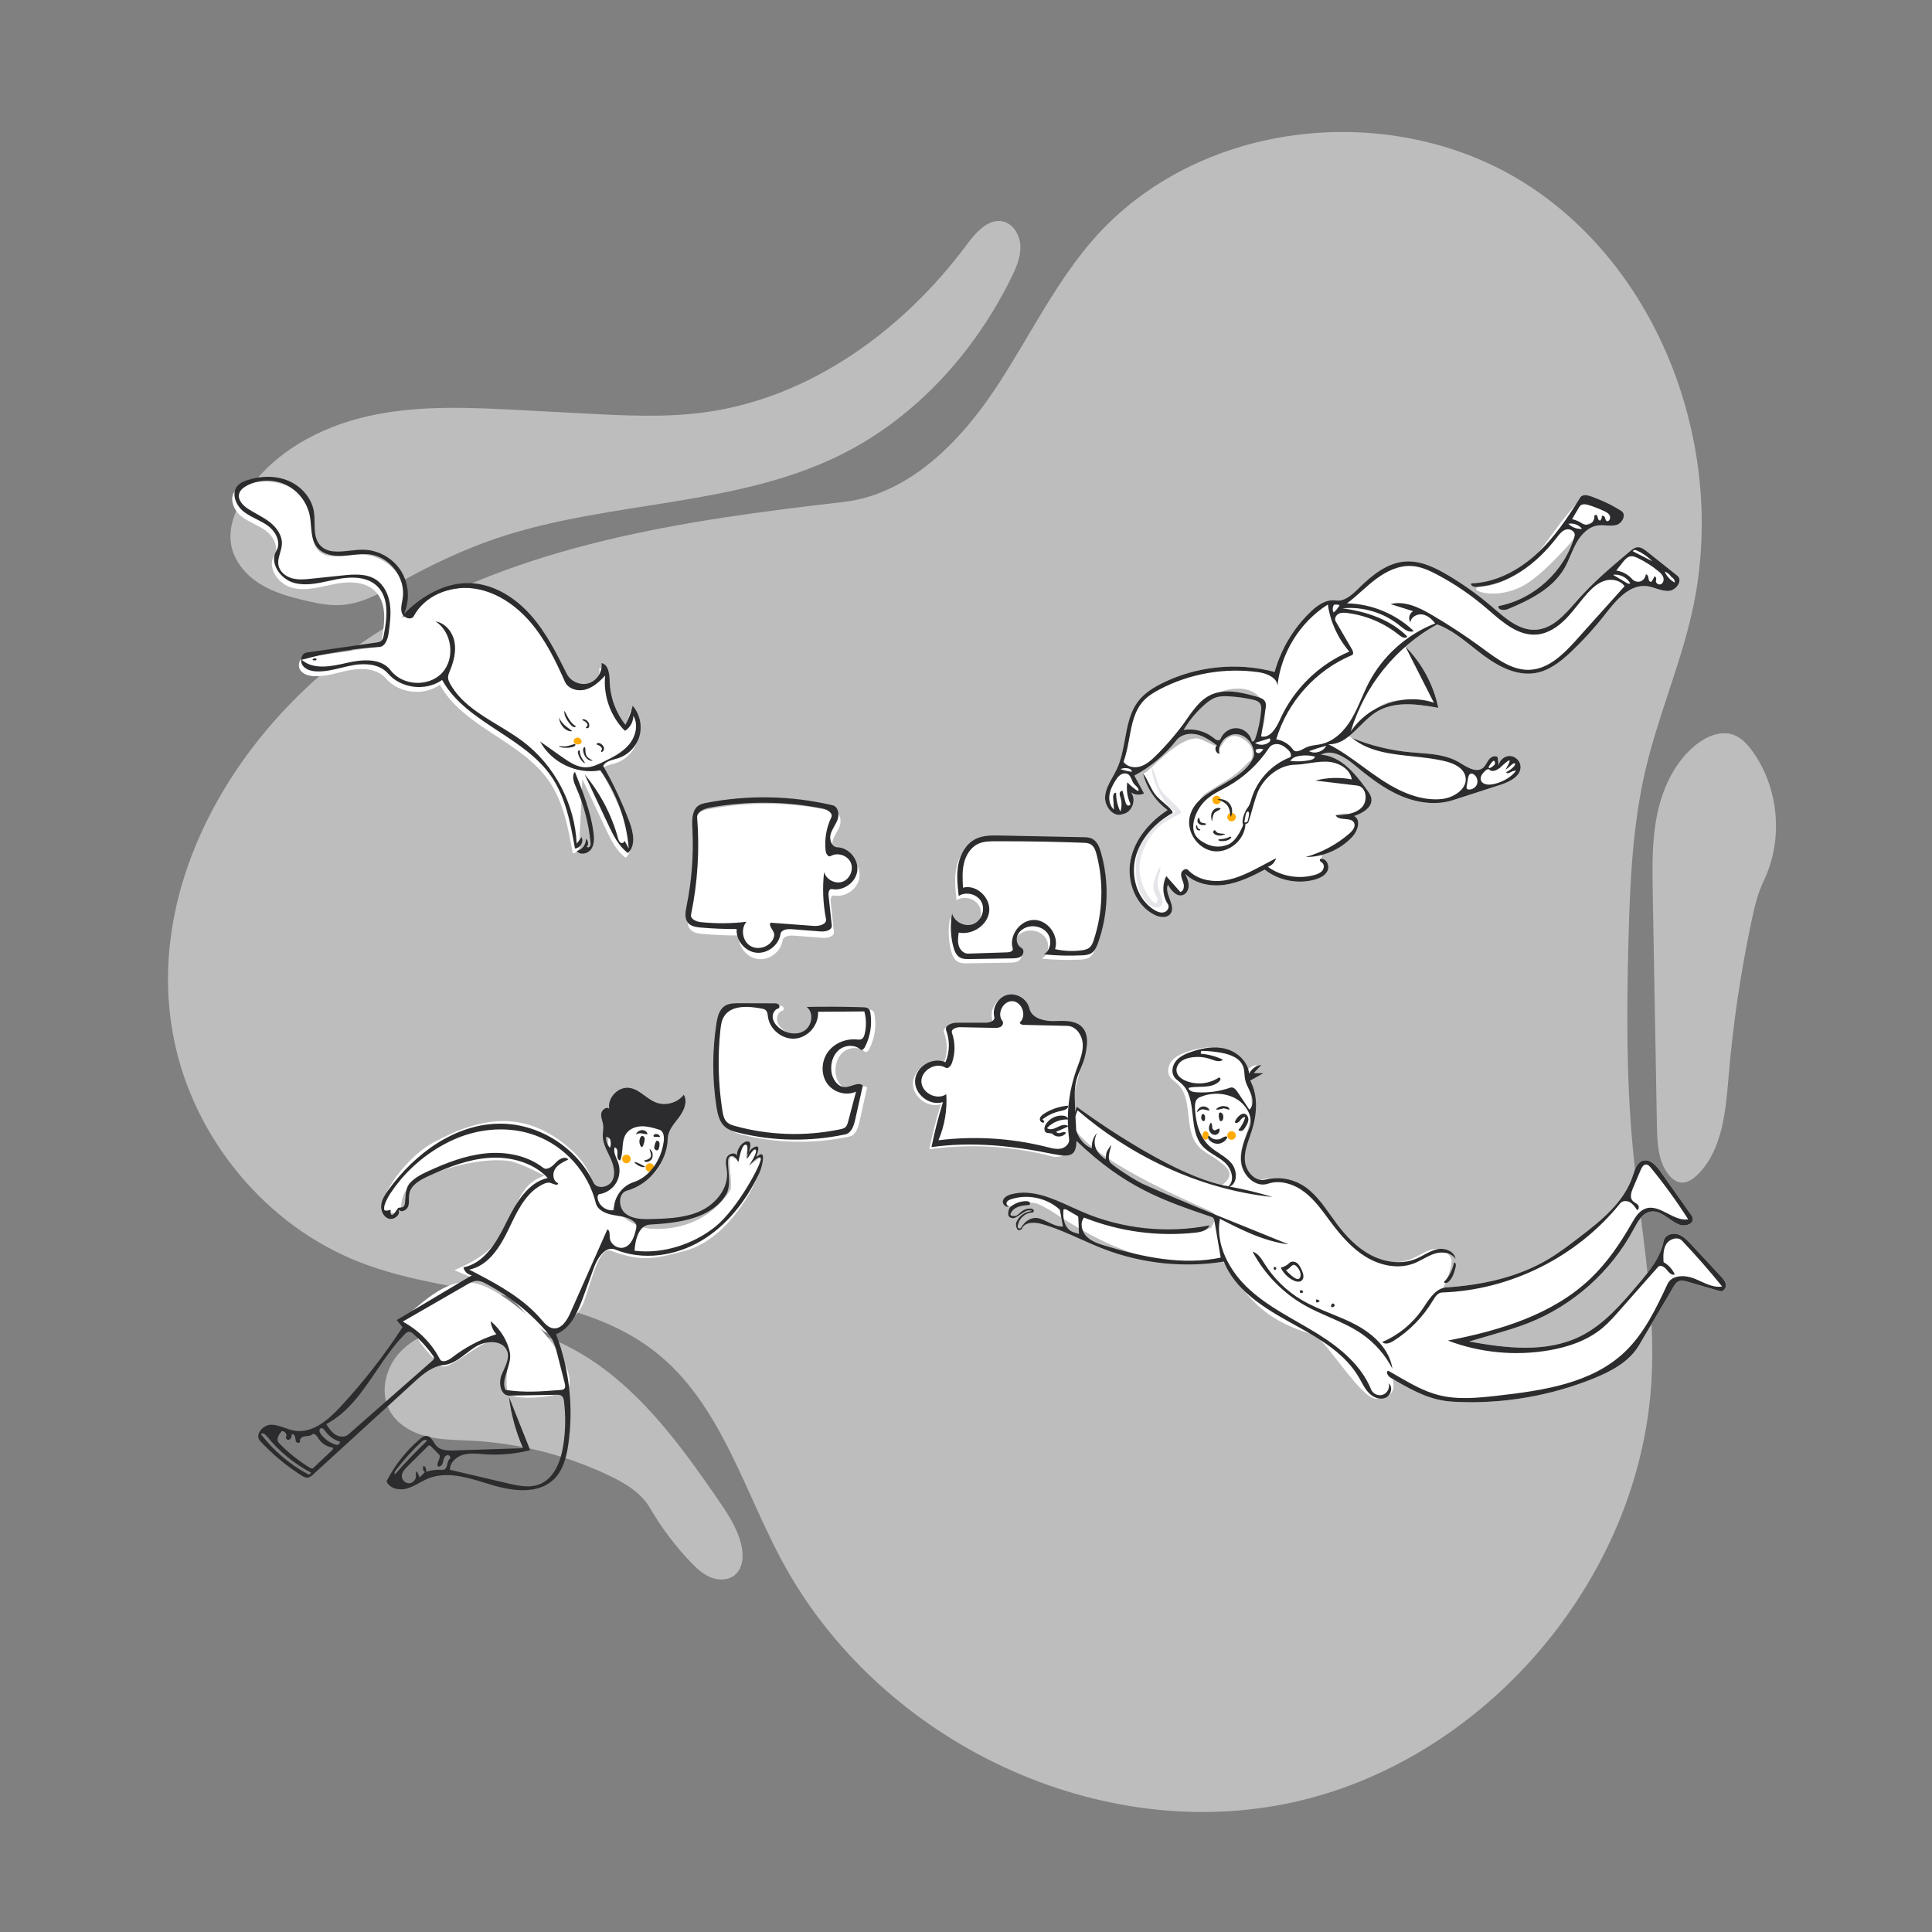 <svg width="160" height="160" viewBox="0 0 160 160" fill="none" xmlns="http://www.w3.org/2000/svg">
<rect x="0" y="0" width="160" height="160" fill="#808080" stroke="none"/>
<path d="M136.782 114.096C135.936 130.887 122.723 146.103 106.527 149.376C90.331 152.648 72.605 143.943 64.713 129.175C63.842 127.545 63.067 125.836 62.291 124.127C60.289 119.714 58.288 115.303 54.648 112.268C50.493 108.802 45.149 107.875 39.751 106.939C36.323 106.345 32.873 105.746 29.693 104.492C22.025 101.468 16.072 94.304 14.412 86.104C11.723 72.816 20.242 59.249 31.601 52.158C42.961 45.067 56.611 43.092 69.852 41.571C74.917 40.988 79.031 37.102 81.97 32.861C83.107 31.22 84.131 29.495 85.153 27.771C86.772 25.042 88.39 22.316 90.455 19.929C99.198 9.823 115.481 8.118 126.618 15.385C137.755 22.652 143.086 37.595 140.124 50.721C139.614 52.982 138.89 55.184 138.166 57.385L138.165 57.386C137.472 59.493 136.779 61.6 136.273 63.761C135.193 68.377 134.987 73.155 134.863 77.9C134.717 83.557 134.682 89.228 135.203 94.862C135.383 96.822 135.632 98.78 135.88 100.737C136.443 105.184 137.007 109.629 136.782 114.096Z" fill="white" fill-opacity="0.48"/>
<path d="M69.833 37.56C75.889 34.493 80.709 29.165 83.745 23.011C84.142 22.204 84.52 21.346 84.506 20.443C84.492 19.541 83.976 18.584 83.118 18.355C81.889 18.026 80.832 19.226 80.065 20.259C74.799 27.349 67.134 32.916 58.485 34.13C55.163 34.596 51.791 34.421 48.442 34.245L43.212 33.97C38.999 33.748 34.728 33.531 30.604 34.436C26.48 35.342 22.451 37.518 20.186 41.142C19.465 42.295 18.925 43.655 19.125 45.007C19.329 46.392 20.296 47.568 21.461 48.313C22.626 49.059 23.98 49.432 25.321 49.744C26.303 49.972 27.307 50.174 28.311 50.102C29.954 49.985 31.445 49.153 32.896 48.343C32.993 48.289 33.089 48.236 33.186 48.182C35.721 46.774 38.349 45.523 41.089 44.593C45.085 43.238 49.287 42.575 53.478 41.913C59.125 41.022 64.753 40.134 69.833 37.56Z" fill="white" fill-opacity="0.48"/>
<path d="M38.341 119.281L38.344 119.282C38.591 119.292 38.838 119.302 39.084 119.315C42.975 119.521 46.826 120.492 50.362 122.16C51.71 122.795 53.075 123.591 53.833 124.893C54.77 126.503 55.894 128 57.175 129.343C57.672 129.863 58.211 130.373 58.874 130.639C59.538 130.905 60.357 130.88 60.896 130.404C61.55 129.825 61.592 128.798 61.391 127.94C61.06 126.534 60.236 125.309 59.421 124.126C56.745 120.242 53.929 116.359 50.205 113.507C46.482 110.656 41.676 108.929 37.119 109.914C35.545 110.254 33.986 110.948 32.942 112.194C31.899 113.441 31.487 115.318 32.238 116.766C32.834 117.915 34.043 118.622 35.28 118.94C36.277 119.197 37.31 119.239 38.34 119.281H38.341Z" fill="white" fill-opacity="0.48"/>
<path d="M143.6 60.868C142.559 60.469 141.381 60.951 140.501 61.642C138.762 63.008 137.733 65.143 137.265 67.327C136.797 69.512 136.834 71.771 136.874 74.007L137.218 93.214C137.243 94.618 137.305 96.13 138.152 97.237C138.417 97.583 138.78 97.887 139.21 97.932C139.73 97.986 140.211 97.651 140.586 97.281C142.64 95.256 142.91 92.067 143.156 89.159L143.165 89.053C143.526 84.786 144.152 80.541 145.037 76.353C145.286 75.176 145.559 73.99 146.08 72.909C147.712 69.517 147.321 65.213 145.107 62.183C144.707 61.635 144.227 61.109 143.6 60.868Z" fill="white" fill-opacity="0.48"/>
<g clip-path="url(#clip0_231_1367)">
<path d="M101.19 86.871C102.145 87.135 103 87.932 103.094 88.921C103.275 88.527 103.672 88.243 104.102 88.2L103.478 88.865L104.268 88.881L103.181 89.489C103.855 90.738 103.746 92.278 103.314 93.63C103.05 94.458 102.668 95.287 102.742 96.153C102.816 97.004 103.57 97.874 104.394 97.7L104.435 97.69C105.426 97.439 106.511 97.585 107.401 98.087C108.68 98.81 109.456 100.152 110.335 101.331C111.111 102.372 112.029 103.34 113.178 103.943C114.326 104.546 115.733 104.745 116.929 104.244C117.523 103.996 118.054 103.585 118.684 103.454C119.313 103.323 119.959 103.674 120.19 104.272C120.292 104.537 120.072 105.518 119.512 106.663C119.603 106.637 119.698 106.62 119.798 106.614C122.744 106.422 125.716 105.78 128.251 104.263C129.057 103.781 129.81 103.216 130.557 102.647L130.992 102.314L131.256 102.11C132.896 100.837 134.514 99.417 135.189 97.479L135.224 97.375L135.299 97.146C135.443 96.712 135.626 96.264 136.043 96.13C136.62 95.943 137.146 96.504 137.497 97L140.028 100.577C140.093 100.669 140.159 100.764 140.184 100.874C140.293 101.36 139.57 101.606 139.104 101.433C138.256 101.119 137.575 100.184 136.686 100.345C136.061 100.457 135.687 101.064 135.378 101.636L135.3 101.782C133.428 105.297 130.277 108.109 126.579 109.567C125.625 109.943 124.64 110.231 123.657 110.518L121.67 111.098L122.02 111.161C124.985 111.682 128.148 112 130.84 110.683C132.632 109.806 134.013 108.296 135.316 106.77L135.788 106.212L135.983 105.98C136.783 105.018 137.542 103.988 137.776 102.77C137.865 102.302 138.454 102.078 138.913 102.205C139.371 102.332 139.72 102.695 140.044 103.044L142.504 105.683C142.697 105.891 142.901 106.121 142.93 106.404C142.958 106.687 142.705 107.008 142.432 106.928L139.765 106.152C139.515 106.079 139.238 106.008 139.003 106.119C138.822 106.205 138.706 106.38 138.602 106.553L135.735 111.409C134.928 112.776 133.431 113.569 131.961 114.162C128.436 115.584 124.61 116.252 120.813 116.108C120.4 116.093 119.987 116.068 119.58 116.004C118.048 115.761 116.664 114.98 115.325 114.19C115.56 115.052 115.351 115.778 113.956 115.833C112.72 115.882 109.694 110.781 108.753 110.516C103.616 109.072 102.772 106.22 101.122 104.272C101.122 104.272 97.787 104.705 95.585 104.244C90.423 103.165 86.954 99.846 85.704 99.634C84.453 99.423 83.629 100.227 83.243 99.739V99.386C83.302 99.289 83.9 98.729 85.605 99.092C87.985 99.6 91.79 101.517 94.696 101.876C97.747 102.251 100.331 101.754 100.317 101.67C100.288 101.5 101.055 100.776 100.442 100.411C99.829 100.045 90.935 96.465 89.002 93.482L88.979 93.445C88.646 92.892 88.394 91.517 89.063 92.146L89.25 91.813C89.97 92.494 92.335 94.051 94.791 95.586C97.388 97.208 101.055 98.247 101.122 98.202C102.616 97.188 101.291 96.454 101.044 96.239C100.465 95.734 99.696 95.46 99.197 94.876C98 93.475 98.855 90.968 97.487 89.735C97.28 89.548 97.029 89.401 96.879 89.166C96.622 88.763 96.748 88.203 97.059 87.84C97.371 87.478 97.826 87.275 98.276 87.118C99.211 86.79 100.236 86.608 101.19 86.871Z" fill="white"/>
<path d="M101.992 94.389C102.187 94.389 102.345 94.231 102.345 94.035C102.345 93.84 102.187 93.682 101.992 93.682C101.797 93.682 101.639 93.84 101.639 94.035C101.639 94.231 101.797 94.389 101.992 94.389Z" fill="#FFAB01"/>
<path d="M99.841 94.389C99.986 94.389 100.103 94.231 100.103 94.035C100.103 93.84 99.986 93.682 99.841 93.682C99.696 93.682 99.579 93.84 99.579 94.035C99.579 94.231 99.696 94.389 99.841 94.389Z" fill="#FFAB01"/>
<path d="M87.051 95.751C83.769 94.9 80.321 94.704 76.965 95.177C77.219 93.918 77.536 92.674 77.917 91.448C76.825 91.802 75.535 90.798 75.606 89.65C75.677 88.501 77.079 87.664 78.12 88.149C78.477 87.322 78.5 86.355 78.181 85.512C78.029 85.108 78.637 84.874 79.068 84.874L81.451 84.874C81.784 84.874 82.248 84.718 82.166 84.395C81.97 83.628 82.496 82.751 83.263 82.566C84.017 82.384 84.866 82.901 85.061 83.652L85.071 83.694C85.252 84.499 86.269 84.755 87.093 84.739L87.503 84.729C88.215 84.714 88.957 84.738 89.434 85.237C90.004 85.835 89.877 86.786 89.689 87.597L89.676 87.651C89.41 88.777 89.126 89.899 88.825 91.016C89.41 95.739 87.96 95.987 87.051 95.751Z" fill="white"/>
<path d="M59.683 91.807C59.335 89.537 59.335 87.213 59.684 84.943L59.702 84.833C59.788 84.318 59.94 83.774 60.37 83.49C60.691 83.278 61.097 83.262 61.484 83.261L64.448 83.27C64.582 83.27 64.73 83.275 64.832 83.364C64.933 83.454 64.93 83.658 64.8 83.694C64.49 83.781 64.312 84.14 64.349 84.46C64.387 84.781 64.595 85.059 64.839 85.27C65.422 85.772 66.327 85.95 66.972 85.532C67.617 85.113 67.769 84.034 67.158 83.567C68.542 83.539 69.927 83.543 71.311 83.58L71.83 83.596C71.998 83.601 72.183 83.615 72.301 83.735C72.389 83.826 72.418 83.957 72.437 84.082C72.591 85.043 72.423 86.052 71.968 86.912C71.895 87.049 71.727 87.199 71.613 87.095C71.126 86.652 70.308 86.713 69.811 87.143C69.313 87.573 69.121 88.287 69.209 88.939C69.293 89.568 69.75 90.239 70.381 90.207C70.879 90.182 71.432 89.746 71.807 90.074L71.174 92.91C71.062 93.414 70.86 94.012 70.356 94.12C67.449 94.744 64.401 94.697 61.515 93.984L61.374 93.948C61.024 93.856 60.675 93.737 60.402 93.502C59.926 93.094 59.778 92.428 59.683 91.807Z" fill="white"/>
<path d="M82.49 69.545L89.516 69.687L89.63 69.69C89.841 69.697 90.054 69.715 90.244 69.804C90.673 70.005 90.87 70.5 91.001 70.957C91.698 73.396 91.612 76.053 90.758 78.441L90.722 78.539C90.612 78.833 90.466 79.126 90.204 79.291C89.988 79.427 89.725 79.456 89.469 79.469L89.414 79.472C88.37 79.522 87.321 79.495 86.281 79.392C86.822 79.057 86.959 78.243 86.615 77.706C86.271 77.169 85.544 76.945 84.932 77.119C84.558 77.225 84.211 77.481 84.076 77.846C83.941 78.21 84.071 78.679 84.416 78.857C84.655 78.98 84.614 79.368 84.405 79.537C84.196 79.706 83.906 79.718 83.637 79.722L80.113 79.78C79.848 79.784 79.569 79.785 79.337 79.658C79.007 79.477 78.855 79.089 78.762 78.724C78.538 77.843 78.507 76.912 78.674 76.019C78.874 76.725 79.742 77.153 80.422 76.883C81.102 76.612 81.441 75.704 81.104 75.052C80.767 74.4 79.832 74.154 79.219 74.555L79.194 74.327C79.106 73.529 79.037 72.72 79.19 71.934C79.358 71.073 79.835 70.228 80.618 69.836C81.189 69.551 81.849 69.535 82.49 69.545Z" fill="white"/>
<path d="M61.183 77.47C60.194 77.474 59.205 77.433 58.219 77.348L58.123 77.339C57.77 77.304 57.4 77.233 57.169 76.97C56.857 76.614 56.933 76.079 57.027 75.61L57.036 75.564C57.455 73.507 57.62 71.399 57.525 69.302L57.508 68.941C57.481 68.291 57.523 67.554 58.061 67.22C58.225 67.118 58.415 67.071 58.605 67.032L58.668 67.02C62.115 66.347 65.705 66.415 69.124 67.219C69.575 67.325 69.7 67.936 69.551 68.375C69.401 68.814 69.081 69.183 68.961 69.631C68.841 70.079 69.061 70.685 69.523 70.7C70.485 70.73 71.3 71.71 71.171 72.667C71.042 73.623 70.011 74.349 69.067 74.159C68.846 74.114 68.767 74.442 68.792 74.668L69.061 77.164C69.105 77.572 68.528 77.701 68.121 77.669L65.743 77.483C65.37 77.454 64.869 77.519 64.811 77.89C64.668 78.814 63.723 79.536 62.796 79.429C61.87 79.322 61.113 78.403 61.183 77.47Z" fill="white"/>
<path fill-rule="evenodd" clip-rule="evenodd" d="M54.784 92.836C55.048 92.901 55.425 93.015 55.404 93.265C54.982 98.307 53.165 97.379 51.545 98.825C51.117 99.207 50.861 100.11 50.677 100.131C51.359 100.447 52.348 101.714 54.051 101.772C58.797 101.933 60.524 98.461 60.524 98.461C60.636 97.347 60.073 95.342 60.776 95.903C61.261 96.291 61.165 94.403 61.828 94.591C62.027 94.647 61.679 95.903 61.828 95.978C61.91 96.019 62.031 95.677 62.243 95.405C62.42 95.178 62.693 95.01 62.749 95.059C62.787 95.093 62.751 95.417 62.592 95.692C62.368 96.078 61.994 96.449 62.046 96.511C62.104 96.579 63.09 95.659 63.15 95.739C63.549 96.273 61.021 102.419 56.755 103.579L56.417 103.67C53.931 104.333 52.886 104.423 50.582 103.579C49.489 103.179 48.81 106.917 48.203 108.161C47.819 108.946 45.957 110.871 45.106 110.289C43.984 109.521 43.07 108.091 42.115 107.368L42.053 107.323C41.403 106.855 39.931 106.145 37.638 105.193L37.741 105.145C38.22 104.927 39.452 104.394 40.398 103.579C41.742 102.422 42.47 99.935 43.407 98.594C44.333 97.27 45.575 97.466 44.825 97.231C44.825 97.231 42.926 96.223 42.053 96.13C39.138 95.822 35.338 97.203 34.122 98.094C32.454 99.315 34.111 101.113 31.806 100.232C31.038 99.938 33.097 96.134 35.937 94.591C39.885 92.447 43.617 91.857 47.36 95.27C48.883 96.659 49.034 97.896 49.442 98.839L49.358 98.608C53.873 98.309 47.109 93.777 52.756 92.642C53.349 92.523 53.971 92.647 54.566 92.785L54.784 92.836Z" fill="white"/>
<path d="M51.877 96.335C52.071 96.335 52.23 96.177 52.23 95.982C52.23 95.787 52.071 95.628 51.877 95.628C51.682 95.628 51.524 95.787 51.524 95.982C51.524 96.177 51.682 96.335 51.877 96.335Z" fill="#FFAB01"/>
<path d="M53.818 97.043C54.013 97.043 54.171 96.885 54.171 96.69C54.171 96.495 54.013 96.336 53.818 96.336C53.623 96.336 53.465 96.495 53.465 96.69C53.465 96.885 53.623 97.043 53.818 97.043Z" fill="#FFAB01"/>
<path fill-rule="evenodd" clip-rule="evenodd" d="M33.329 109.708C37.154 112.364 32.26 108.695 36.44 113.068C37.284 113.951 41.557 108.908 41.998 111.896C42.159 112.987 41.808 114.121 42.022 115.202C42.222 116.211 46.596 115.605 46.934 115.164C48.159 113.565 44.347 109.457 43.548 108.801C39.087 105.136 37.615 105.39 33.448 109.182L33.329 109.708Z" fill="white"/>
<path fill-rule="evenodd" clip-rule="evenodd" d="M132.844 43.31C133.595 43.4 134.292 43.484 134.292 42.607C134.292 42.398 131.767 40.565 131.019 41.271C130.057 42.179 129.292 43.22 128.552 44.228C126.998 46.345 125.55 48.318 122.597 48.611L122.561 48.615C121.417 48.754 123.549 49.773 125.944 48.611C127.591 47.813 129.782 45.287 130.822 44.087C131.095 43.773 131.288 43.55 131.373 43.472L131.394 43.453C131.749 43.179 132.31 43.246 132.844 43.31ZM136.407 45.684L138.905 47.673C139.392 48.06 138.822 48.895 138.202 48.935C137.842 48.958 137.497 48.847 137.15 48.736C136.899 48.655 136.647 48.574 136.388 48.543C134.921 48.369 133.802 49.755 132.892 50.922C132.06 51.989 131.149 52.993 130.169 53.925L130.037 54.05L129.899 54.177C129.111 54.896 128.227 55.547 127.187 55.734C125.656 56.011 124.135 55.224 122.884 54.297C122.579 54.07 122.28 53.833 121.98 53.595C121.051 52.859 120.121 52.122 119.019 51.708C118.065 52.231 117.171 52.862 116.356 53.582L116.392 53.553C117.762 54.93 118.719 56.713 119.111 58.618L118.849 58.572L118.676 58.542C117.058 58.27 115.325 58.109 113.957 58.977C113.475 59.283 113.046 59.711 112.62 60.133C112.325 60.428 112.031 60.719 111.724 60.967C111.802 61.013 111.882 61.061 111.963 61.111C113.477 61.732 115.081 62.13 116.708 62.288C116.957 62.312 117.209 62.331 117.461 62.35C118.628 62.439 119.81 62.529 120.808 63.117L121.158 63.327C121.72 63.66 122.345 63.977 122.815 63.591C122.95 63.48 123.039 63.328 123.128 63.175C123.182 63.082 123.236 62.989 123.301 62.904C123.473 62.681 123.814 62.524 124.028 62.707L124.114 63.389C124.177 62.951 124.599 62.594 125.041 62.606C125.483 62.619 125.885 62.998 125.923 63.44C125.993 64.241 125.087 64.721 124.318 64.976L120.332 66.264C118.907 66.724 117.328 66.486 115.955 65.889C114.677 65.334 113.549 64.488 112.471 63.6L112.233 63.402C111.419 62.722 110.319 61.985 109.395 62.504C111 62.602 112.17 63.989 113.127 65.3L113.219 65.427C113.374 65.641 113.533 65.866 113.572 66.128C113.679 66.861 112.849 67.347 112.148 67.581C112.738 67.898 112.446 68.82 111.988 69.31C111.322 70.025 110.449 70.539 109.508 70.793L109.423 71.091C109.417 71.111 109.415 71.122 109.415 71.122C109.859 71.091 110.133 71.689 109.952 72.097C109.771 72.504 109.325 72.721 108.897 72.843C107.486 73.243 105.893 72.927 104.74 72.019L104.515 72.137C103.541 72.642 102.533 73.112 101.451 73.272C100.285 73.444 99.001 73.202 98.158 72.377L98.213 72.498C98.333 72.763 98.44 73.037 98.444 73.326C98.448 73.66 98.276 74.02 97.961 74.126C97.442 74.303 96.988 73.746 96.718 73.267C96.57 73.636 96.723 74.051 96.871 74.455C97.04 74.915 97.203 75.36 96.91 75.705C96.604 76.064 96.024 75.972 95.603 75.76C94.026 74.967 93.285 72.971 93.627 71.236C93.969 69.5 95.213 68.047 96.694 67.088C95.689 66.348 94.953 65.247 94.653 64.033C94.733 64.137 95.089 63.804 95.596 63.332C96.523 62.468 97.951 61.137 99.106 61.149C99.327 61.151 99.684 61.323 100.033 61.491H100.034C100.287 61.613 100.536 61.733 100.727 61.785C100.743 61.764 100.763 61.746 100.785 61.73L100.566 61.572C100.127 61.26 99.668 60.965 99.148 60.836C98.541 60.684 97.823 60.809 97.436 61.302C96.491 62.507 95.293 63.512 93.943 64.233L94.743 65.714C94.412 65.872 94.001 65.843 93.694 65.644L93.656 65.618L93.68 65.647C94.14 66.25 93.736 67.301 92.981 67.42C92.216 67.743 91.444 66.78 91.519 65.951C91.572 65.37 91.859 64.855 92.146 64.339C92.269 64.119 92.392 63.898 92.497 63.673C92.851 62.91 93.006 62.063 93.161 61.221C93.373 60.067 93.583 58.923 94.299 58.021C94.801 57.389 95.504 56.95 96.225 56.59C99.085 55.16 102.47 54.818 105.558 55.647C106.084 53.758 107.126 52.016 108.541 50.662L108.626 50.583C109.167 50.082 109.84 49.635 110.559 49.717L110.615 49.725C111.328 49.834 111.948 49.282 112.467 48.772L112.626 48.614L112.752 48.493C113.78 47.508 114.974 46.599 116.379 46.501C117.629 46.414 118.826 46.989 119.905 47.628C121.126 48.351 122.287 49.175 123.373 50.089L123.564 50.252L123.62 50.3L123.682 50.353L123.717 50.384C124.741 51.266 125.862 52.231 127.195 52.151C128.562 52.069 129.561 50.931 130.481 49.883L130.481 49.883L130.481 49.882C130.556 49.798 130.629 49.714 130.703 49.631C131.838 48.349 133.13 47.221 134.438 46.117L134.999 45.644C135.169 45.501 135.352 45.353 135.572 45.324C135.881 45.284 136.163 45.489 136.407 45.684ZM111.703 67.403C111.425 67.347 111.046 67.371 110.566 67.475C110.882 67.477 111.148 67.471 111.365 67.458C111.469 67.445 111.573 67.429 111.676 67.408L111.703 67.403ZM101.414 61.268C101.516 61.163 101.623 61.053 101.741 60.959C101.962 60.843 102.21 60.784 102.46 60.807C103.307 60.888 103.948 61.791 103.837 62.636C103.39 63.746 102.285 64.38 101.191 65.007C100.517 65.393 99.848 65.776 99.341 66.267C99.468 66.056 99.607 65.888 99.749 65.785C100.19 65.463 100.652 65.183 101.087 64.92L101.087 64.92C101.452 64.699 101.799 64.489 102.1 64.274C102.572 63.937 102.89 63.616 103.136 63.367C103.324 63.177 103.47 63.03 103.612 62.949C103.624 62.942 104.157 61.858 102.868 61.149C101.894 60.614 101.461 61.291 101.227 61.655C101.152 61.773 101.097 61.858 101.052 61.858C101.041 61.858 101.024 61.856 101.004 61.852C101.036 61.737 101.085 61.625 101.148 61.521C101.235 61.452 101.323 61.362 101.414 61.268ZM101.69 60.988C101.468 61.117 101.278 61.303 101.148 61.521L101.116 61.545C101.051 61.592 100.987 61.627 100.921 61.642C100.787 61.674 100.468 61.429 100.197 61.221C100.036 61.096 99.891 60.985 99.815 60.955C99.309 60.756 99.25 60.754 98.9 60.737C98.84 60.734 98.773 60.731 98.693 60.726L98.548 60.717C98.516 60.715 98.481 60.714 98.444 60.712H98.444C98.153 60.7 97.735 60.682 97.819 60.456C99.312 56.403 105.692 55.521 104.637 60.102C104.55 60.481 104.321 60.813 104.092 61.144C103.977 61.31 103.863 61.476 103.766 61.648C103.354 61.06 102.904 60.751 102.418 60.719C102.147 60.701 101.93 60.81 101.741 60.959L101.69 60.988ZM113.262 57.352L113.264 57.35C112.913 58.019 112.536 58.825 112.133 59.767C112.436 58.93 112.815 58.121 113.262 57.352ZM116.107 57.969L116.058 57.971C115.669 57.988 115.32 58.046 115.01 58.147C114.668 58.258 114.302 58.444 113.915 58.706C114.593 58.33 115.341 58.078 116.107 57.969Z" fill="white"/>
<path fill-rule="evenodd" clip-rule="evenodd" d="M96.2 74.944C95.894 75.303 95.451 75.187 95.044 74.79C94.195 73.959 93.853 72.356 94.195 70.62C94.536 68.885 95.867 68.17 97.349 67.21C96.684 66.936 95.48 65.194 95.359 63.502C95.769 64.033 95.79 64.984 96.2 65.515C96.589 66.018 97.366 66.631 97.755 67.134C97.804 67.198 97.847 67.306 97.777 67.346C96.356 68.155 95.436 68.423 94.598 70.62C93.761 72.817 95.461 74.85 95.687 74.79C95.966 74.716 95.867 74.346 95.707 74.106C95.256 73.428 95.685 72.525 96.053 71.798C96.25 72.019 95.777 72.653 95.876 73.312C95.974 73.956 96.472 74.624 96.2 74.944Z" fill="#E5E5EA"/>
<path d="M101.992 68.022C102.187 68.022 102.345 67.863 102.345 67.668C102.345 67.473 102.187 67.314 101.992 67.314C101.797 67.314 101.639 67.473 101.639 67.668C101.639 67.863 101.797 68.022 101.992 68.022Z" fill="#FFAB01"/>
<path d="M100.757 66.606C100.952 66.606 101.11 66.448 101.11 66.252C101.11 66.057 100.952 65.899 100.757 65.899C100.562 65.899 100.404 66.057 100.404 66.252C100.404 66.448 100.562 66.606 100.757 66.606Z" fill="#FFAB01"/>
<path d="M47.979 69.728C48.183 70.11 47.862 70.656 47.43 70.662C47.06 68.576 46.661 66.418 45.457 64.678C43.152 61.345 38.402 60.25 36.429 56.71C35.085 57.669 33.03 57.425 31.948 56.177C31.274 55.401 30.101 55.305 29.09 55.478C28.078 55.652 27.091 56.034 26.065 56.002C25.621 55.988 25.136 55.868 24.877 55.505C24.618 55.142 24.768 54.503 25.208 54.44C27.128 54.164 29.047 53.888 30.967 53.613C31.117 53.591 31.277 53.566 31.392 53.465C31.521 53.351 31.562 53.169 31.596 52.999C31.873 51.597 32.074 49.925 31.044 48.936C30.19 48.116 28.843 48.144 27.684 48.373C26.524 48.602 25.329 48.978 24.187 48.676C23.044 48.374 22.088 47.013 22.704 46.002C23.117 45.324 22.652 44.421 22.015 43.949C21.379 43.477 20.587 43.245 19.97 42.748C19.353 42.25 18.961 41.291 19.453 40.668C19.669 40.395 20.007 40.251 20.339 40.146C21.438 39.798 22.663 39.772 23.722 40.226C24.781 40.681 25.641 41.656 25.814 42.798C25.954 43.729 25.687 44.811 26.301 45.524C27.103 46.455 28.585 45.933 29.812 45.921C31.067 45.91 32.308 46.577 32.993 47.632C33.678 48.686 33.785 50.094 33.267 51.241C34.725 49.754 36.689 48.612 38.767 48.69C40.686 48.762 42.45 49.869 43.734 51.302C45.018 52.735 45.894 54.48 46.752 56.203C47.072 56.845 47.884 57.193 48.568 56.981C49.251 56.77 49.726 56.024 49.63 55.313C50.226 55.443 50.288 56.251 50.306 56.862C50.345 58.147 50.809 59.415 51.608 60.42C51.875 59.925 52.079 59.397 52.213 58.851C52.796 59.523 53.013 60.496 52.772 61.353C52.531 62.211 51.839 62.927 50.992 63.195C50.541 63.337 49.99 63.406 49.766 63.823C50.611 65.308 51.339 66.861 51.938 68.461C52.26 69.319 52.492 70.424 51.815 71.04C51.032 70.461 50.587 69.541 50.172 68.659C49.525 67.283 48.877 65.907 48.229 64.53" fill="white"/>
<path fill-rule="evenodd" clip-rule="evenodd" d="M50.115 55.952C49.945 57.619 50.567 59.349 51.759 60.523C52.183 60.266 52.455 59.773 52.446 59.276C52.892 60.012 52.642 61.01 52.087 61.667C51.532 62.325 50.735 62.719 49.962 63.095C49.52 63.311 49.06 63.531 48.568 63.546C47.817 63.568 47.145 63.115 46.531 62.681L44.73 61.408C45.661 63.149 47.778 64.163 49.713 63.794C51.059 65.687 51.883 67.949 52.071 70.266L51.709 69.596C51.706 69.588 51.701 69.579 51.696 69.571L51.709 69.596C51.761 69.724 51.558 69.866 51.421 69.8C51.275 69.729 51.22 69.553 51.177 69.397C50.647 67.471 49.698 65.661 48.415 64.133L50.358 68.261C50.773 69.144 51.218 70.063 52.001 70.642C52.678 70.026 52.446 68.922 52.124 68.064C51.524 66.463 50.797 64.911 49.952 63.426C50.133 63.087 50.531 62.978 50.915 62.873H50.916V62.872H50.916C51.004 62.848 51.093 62.824 51.177 62.797C52.025 62.529 52.717 61.813 52.958 60.956C53.199 60.098 52.981 59.125 52.398 58.453C52.264 58.999 52.06 59.528 51.793 60.022C50.994 59.017 50.53 57.749 50.492 56.465C50.474 55.853 50.411 55.045 49.816 54.915C49.912 55.626 49.437 56.372 48.753 56.584C48.069 56.795 47.258 56.447 46.938 55.805C46.079 54.082 45.203 52.337 43.92 50.904C42.636 49.471 40.872 48.364 38.953 48.293C36.874 48.215 34.911 49.356 33.453 50.843C33.971 49.697 33.864 48.289 33.179 47.234C32.494 46.179 31.253 45.512 29.998 45.524C29.68 45.527 29.344 45.564 29.008 45.601C28.047 45.708 27.08 45.816 26.486 45.126C26.067 44.639 26.059 43.978 26.051 43.312C26.047 43.004 26.044 42.695 25.999 42.4C25.827 41.258 24.967 40.283 23.908 39.829C22.849 39.374 21.624 39.4 20.525 39.748C20.193 39.853 19.855 39.997 19.638 40.271C19.147 40.893 19.539 41.853 20.155 42.35C20.48 42.612 20.853 42.8 21.227 42.988C21.563 43.158 21.899 43.328 22.201 43.551C22.837 44.023 23.302 44.927 22.89 45.604C22.274 46.615 23.23 47.977 24.372 48.278C25.317 48.528 26.297 48.314 27.264 48.103C27.466 48.059 27.668 48.015 27.869 47.975C29.029 47.747 30.376 47.718 31.23 48.538C32.259 49.527 32.059 51.199 31.781 52.602C31.748 52.771 31.707 52.953 31.577 53.067C31.463 53.168 31.303 53.194 31.152 53.215L25.394 54.042C24.953 54.105 24.804 54.744 25.063 55.107C25.322 55.47 25.806 55.59 26.251 55.604C26.931 55.626 27.595 55.465 28.26 55.303C28.597 55.221 28.935 55.139 29.275 55.081C30.286 54.908 31.46 55.003 32.133 55.779C33.216 57.027 35.27 57.271 36.614 56.312C37.653 58.175 39.46 59.361 41.275 60.552C42.91 61.624 44.551 62.701 45.643 64.28C46.847 66.021 47.246 68.179 47.615 70.264C48.047 70.258 48.368 69.712 48.164 69.33L47.758 69.867C47.608 66.58 45.934 63.395 43.315 61.413C42.667 60.922 41.955 60.491 41.246 60.062C39.686 59.119 38.134 58.179 37.27 56.612C37.193 56.471 37.12 56.322 37.108 56.161C37.092 55.958 37.172 55.761 37.251 55.572L37.262 55.545C37.573 54.788 37.791 53.957 37.638 53.152C37.485 52.348 36.881 51.587 36.073 51.466C37.44 52.343 37.72 54.52 36.62 55.716C35.52 56.913 33.334 56.809 32.351 55.513C31.564 54.475 29.99 54.602 28.722 54.896C27.455 55.191 25.963 55.499 24.984 54.64C27.078 54.063 29.233 53.707 31.402 53.581C31.918 53.551 32.121 52.905 32.191 52.391C32.298 51.6 32.405 50.797 32.287 50.008C32.17 49.219 31.796 48.432 31.129 47.998C30.327 47.478 29.292 47.558 28.342 47.658L25.817 47.923C25.273 47.98 24.714 48.036 24.187 47.891C23.659 47.745 23.163 47.351 23.062 46.812C22.998 46.472 23.095 46.136 23.193 45.798C23.264 45.555 23.335 45.31 23.346 45.061C23.379 44.352 22.922 43.702 22.367 43.261C22.027 42.991 21.648 42.779 21.268 42.566C21.028 42.431 20.788 42.297 20.558 42.148C20.124 41.867 19.679 41.413 19.8 40.91C19.877 40.588 20.167 40.365 20.459 40.211C21.445 39.689 22.678 39.666 23.683 40.149C24.688 40.633 25.441 41.611 25.653 42.709C25.706 42.979 25.729 43.262 25.753 43.544C25.808 44.197 25.863 44.847 26.269 45.337C26.755 45.923 27.595 46.07 28.354 46.034C28.614 46.022 28.874 45.992 29.134 45.963C29.632 45.907 30.13 45.852 30.625 45.914C32.291 46.124 33.603 47.862 33.353 49.527C33.34 49.619 33.322 49.712 33.304 49.805C33.24 50.138 33.176 50.473 33.289 50.785C33.434 51.184 34.068 51.397 34.268 51.023C35.168 49.345 37.231 48.5 39.117 48.722C41.004 48.943 42.692 50.082 43.93 51.526C45.168 52.97 46.011 54.708 46.779 56.449C47.05 57.063 47.855 57.285 48.499 57.102C49.143 56.92 49.654 56.437 50.115 55.952ZM46.735 58.876C46.754 58.873 46.796 58.956 46.86 59.082C47.017 59.391 47.305 59.956 47.685 60.128C47.668 60.288 47.417 60.202 47.312 60.08C47.016 59.732 46.701 59.332 46.735 58.876ZM47.631 61.621C47.827 61.909 46.654 62.052 46.264 61.801C46.332 61.788 46.423 61.795 46.523 61.803C46.642 61.812 46.775 61.822 46.901 61.801C47.085 61.77 47.263 61.713 47.398 61.67C47.528 61.629 47.617 61.6 47.631 61.621ZM47.35 60.551C46.883 60.631 46.309 60.007 46.309 59.42C46.443 59.854 46.922 60.198 47.186 60.389C47.32 60.485 47.399 60.542 47.35 60.551ZM49.023 63.005C48.401 63.005 48.119 61.953 48.401 61.885C48.469 61.854 48.472 61.948 48.477 62.087C48.481 62.234 48.488 62.43 48.573 62.583C48.667 62.752 48.867 62.865 48.983 62.932C49.071 62.981 49.112 63.005 49.023 63.005ZM49.717 61.572C49.853 61.647 49.978 61.764 50.013 61.917C50.048 62.069 49.964 62.254 49.811 62.285C49.763 62.215 49.789 62.17 49.816 62.123C49.856 62.053 49.9 61.979 49.717 61.81C49.639 61.738 49.55 61.707 49.487 61.686C49.438 61.669 49.406 61.658 49.407 61.638C49.415 61.511 49.606 61.511 49.717 61.572ZM48.552 60.201C48.521 60.222 48.5 60.237 48.518 60.254C48.574 60.307 48.641 60.331 48.707 60.294C48.757 60.264 48.783 60.206 48.794 60.148C48.861 59.83 48.525 59.501 48.209 59.574C48.237 59.648 48.291 59.672 48.356 59.701C48.431 59.734 48.522 59.774 48.606 59.906C48.719 60.084 48.615 60.157 48.552 60.201ZM48.446 63.206C48.079 63.099 47.717 62.231 47.912 62.166C48.034 62.124 48.033 62.131 48.026 62.2C48.019 62.263 48.008 62.378 48.079 62.556C48.168 62.777 48.293 62.956 48.372 63.07C48.427 63.149 48.46 63.196 48.446 63.206ZM132.358 43.507C131.571 43.604 130.952 44.24 130.561 44.931C130.372 45.266 130.22 45.62 130.069 45.973C129.908 46.351 129.746 46.729 129.539 47.082C128.549 48.77 126.668 49.693 124.866 50.447C124.556 50.577 124.011 50.516 124.108 50.192C127.059 49.631 129.598 47.288 130.403 44.387C130.498 44.045 130.054 43.757 129.712 43.847C129.403 43.929 129.182 44.188 128.983 44.445L128.921 44.526C127.278 46.669 124.919 48.481 122.225 48.598C122.034 48.606 121.761 48.49 121.845 48.318C123.84 48.251 125.721 47.263 127.203 45.922C128.684 44.58 129.814 42.898 130.871 41.2C131.034 40.937 131.427 40.993 131.719 41.093C132.616 41.4 133.476 41.813 134.276 42.323C134.705 42.596 134.365 43.325 133.877 43.468C133.596 43.55 133.303 43.531 133.009 43.51C132.791 43.496 132.573 43.481 132.358 43.507ZM131.592 41.834L131.523 41.814C131.313 41.753 131.079 41.72 130.91 41.85C130.844 41.901 130.797 41.971 130.754 42.042L130.193 42.992C130.488 43.06 130.77 43.181 131.023 43.347C131.23 43.483 131.514 43.489 131.726 43.36C131.937 43.232 132.065 42.977 132.041 42.73C132.032 42.638 132.182 42.613 132.245 42.681C132.292 42.731 132.306 42.801 132.32 42.87C132.324 42.893 132.329 42.917 132.335 42.939C132.359 43.029 132.432 43.125 132.522 43.106C132.614 43.019 132.664 42.89 132.655 42.763C132.688 42.633 132.891 42.749 132.922 42.88C132.953 43.011 133.012 43.197 133.142 43.162C133.332 43.115 133.392 42.849 133.299 42.675C133.207 42.502 133.02 42.404 132.842 42.321C132.436 42.133 132.018 41.97 131.592 41.834ZM129.885 43.378C130.178 43.674 130.605 43.831 131.019 43.797C130.765 43.476 130.333 43.308 129.93 43.37L129.885 43.378ZM108.897 72.843C107.486 73.243 105.893 72.927 104.74 72.019C103.696 72.568 102.617 73.1 101.451 73.272C100.285 73.443 99.001 73.202 98.158 72.376C98.298 72.679 98.44 72.993 98.444 73.326C98.448 73.66 98.276 74.019 97.962 74.126C97.442 74.303 96.988 73.746 96.719 73.267C96.571 73.636 96.723 74.051 96.871 74.454C97.04 74.915 97.204 75.36 96.91 75.705C96.604 76.064 96.024 75.972 95.603 75.76C94.026 74.967 93.286 72.971 93.627 71.236C93.969 69.5 95.213 68.047 96.695 67.087C95.689 66.348 94.953 65.247 94.653 64.033C94.858 64.298 95.01 64.606 95.162 64.914C95.314 65.222 95.466 65.53 95.671 65.796C95.865 66.047 96.113 66.256 96.36 66.465L96.36 66.465C96.608 66.673 96.855 66.882 97.049 67.134C97.099 67.198 97.142 67.306 97.071 67.346C95.651 68.155 94.436 69.444 94.033 71.031C93.63 72.619 94.191 74.493 95.582 75.352C95.827 75.503 96.119 75.625 96.397 75.551C96.676 75.477 96.885 75.127 96.725 74.887C96.274 74.209 96.219 73.286 96.587 72.559L97.752 73.87C98.02 73.801 98.086 73.439 98.015 73.171C97.993 73.086 97.962 73.002 97.931 72.919V72.919C97.864 72.738 97.798 72.558 97.816 72.37C97.842 72.094 98.201 71.846 98.391 72.048C99.149 72.854 100.367 73.082 101.457 72.905C102.548 72.728 103.546 72.203 104.523 71.686L105.676 71.075C105.592 71.409 105.323 71.689 104.994 71.784C106.106 72.585 107.594 72.837 108.908 72.447C109.134 72.379 109.366 72.286 109.513 72.101C109.66 71.915 109.684 71.614 109.506 71.457C109.485 71.438 109.461 71.422 109.436 71.405C109.389 71.372 109.342 71.339 109.315 71.289C109.274 71.214 109.337 71.088 109.416 71.122C109.859 71.091 110.133 71.689 109.952 72.097C109.771 72.504 109.325 72.721 108.897 72.843ZM101.022 66.926C100.768 66.844 100.484 67.019 100.374 67.263C100.263 67.506 100.295 67.791 100.378 68.045C100.404 67.759 100.441 67.543 100.549 67.355C100.595 67.274 100.739 67.198 100.866 67.13C101.03 67.043 101.164 66.972 101.022 66.926ZM100.807 66.207C101.176 66.115 101.594 66.258 101.83 66.557C102.067 66.857 102.11 67.297 101.935 67.637C101.893 67.586 101.883 67.494 101.871 67.379C101.834 67.038 101.776 66.493 100.807 66.207ZM100.486 68.841C100.369 68.987 100.776 69.374 101.414 69.107C101.532 69.058 101.435 69.052 101.284 69.043C101.145 69.035 100.96 69.024 100.85 68.975C100.757 68.933 100.71 68.867 100.674 68.817C100.621 68.743 100.594 68.706 100.486 68.841ZM101.777 69.331C102.185 69.126 101.929 69.725 101.075 69.651C100.998 69.645 100.897 69.615 100.898 69.537C100.898 69.51 100.971 69.504 101.083 69.494C101.257 69.478 101.529 69.455 101.777 69.331ZM99.258 68.195C99.411 68.346 99.635 68.35 99.784 68.321C99.875 68.303 99.92 68.222 99.836 68.195C99.817 68.189 99.785 68.184 99.746 68.178C99.657 68.164 99.534 68.144 99.452 68.095C99.4 68.063 99.37 67.954 99.344 67.86C99.317 67.764 99.295 67.685 99.258 67.722C99.184 67.796 99.104 68.045 99.258 68.195ZM99.394 68.704C99.468 68.818 99.185 68.779 99.124 68.704C99.063 68.63 99.003 68.35 99.105 68.35C99.135 68.35 99.145 68.394 99.157 68.447C99.168 68.496 99.181 68.552 99.213 68.588C99.274 68.657 99.315 68.668 99.345 68.675C99.365 68.68 99.381 68.684 99.394 68.704ZM112.138 68.141C112.291 68.447 112.024 68.79 111.766 69.014C110.718 69.926 109.466 70.601 108.13 70.974C109.57 70.984 111.004 70.365 111.988 69.31C112.446 68.819 112.739 67.898 112.148 67.58C112.849 67.347 113.679 66.861 113.572 66.128C113.534 65.866 113.374 65.641 113.219 65.427L113.127 65.3C112.17 63.988 111 62.602 109.396 62.504C110.319 61.984 111.419 62.722 112.233 63.401L112.472 63.6C113.55 64.488 114.678 65.334 115.956 65.889C117.329 66.486 118.908 66.724 120.332 66.264L124.318 64.976C125.087 64.721 125.993 64.241 125.924 63.44C125.885 62.998 125.483 62.619 125.042 62.606C124.6 62.594 124.178 62.951 124.115 63.389L124.028 62.707C123.814 62.524 123.474 62.681 123.302 62.904C123.237 62.989 123.182 63.082 123.128 63.175C123.039 63.328 122.951 63.48 122.816 63.591C122.345 63.977 121.72 63.66 121.159 63.326L120.809 63.117C119.811 62.529 118.629 62.439 117.461 62.35C117.209 62.331 116.958 62.312 116.709 62.288C115.081 62.13 113.477 61.732 111.964 61.111C113.352 62.253 115.165 62.444 116.994 62.638C117.916 62.735 118.842 62.833 119.719 63.053C120.415 63.227 121.184 63.583 121.355 64.281C121.603 65.296 120.401 66.082 119.364 66.177C117.667 66.332 116.014 65.609 114.574 64.685L114.412 64.58C113.891 64.237 113.385 63.868 112.88 63.499L112.88 63.498L112.88 63.498C111.953 62.821 111.028 62.145 110.005 61.63C111.061 61.684 111.833 60.917 112.621 60.133C113.046 59.711 113.476 59.283 113.958 58.977C115.374 58.078 117.183 58.282 118.85 58.571L119.112 58.618C118.72 56.713 117.762 54.93 116.392 53.553L118.746 58.193C116.268 57.365 113.296 58.4 111.863 60.589C112.969 56.845 115.601 53.579 119.02 51.708C120.121 52.121 121.051 52.859 121.98 53.595L121.98 53.595L121.98 53.595C122.28 53.833 122.58 54.07 122.885 54.297C124.135 55.224 125.656 56.01 127.187 55.734C128.288 55.536 129.215 54.818 130.037 54.05L130.17 53.925C131.15 52.993 132.061 51.989 132.892 50.922C133.803 49.755 134.921 48.369 136.389 48.543C136.648 48.574 136.9 48.655 137.151 48.736C137.497 48.847 137.842 48.958 138.202 48.935C138.823 48.895 139.393 48.06 138.906 47.673L136.407 45.684C136.163 45.489 135.881 45.284 135.572 45.324C135.352 45.353 135.17 45.501 135 45.644L134.439 46.116C133.131 47.221 131.838 48.349 130.703 49.631C130.63 49.714 130.556 49.798 130.481 49.883C129.561 50.931 128.562 52.069 127.196 52.151C125.863 52.231 124.742 51.266 123.718 50.384C123.666 50.339 123.615 50.295 123.564 50.251L123.373 50.089C122.287 49.175 121.126 48.351 119.905 47.628C118.826 46.989 117.63 46.414 116.38 46.501C114.917 46.603 113.684 47.584 112.627 48.614L112.467 48.771C111.949 49.282 111.329 49.834 110.616 49.725L110.559 49.717C109.841 49.635 109.167 50.082 108.626 50.582L108.542 50.662C107.126 52.016 106.084 53.758 105.558 55.647C102.471 54.818 99.086 55.16 96.225 56.59C95.504 56.95 94.802 57.389 94.3 58.021C93.583 58.923 93.373 60.067 93.162 61.221L93.161 61.221C93.007 62.063 92.851 62.91 92.497 63.673C92.392 63.898 92.269 64.119 92.147 64.339C91.859 64.855 91.572 65.37 91.519 65.951C91.444 66.78 92.216 67.742 92.981 67.42C93.748 67.299 94.154 66.215 93.656 65.618C93.966 65.841 94.399 65.879 94.744 65.714L93.943 64.233C95.293 63.512 96.491 62.507 97.436 61.301C97.823 60.809 98.542 60.684 99.148 60.835C99.669 60.965 100.127 61.259 100.567 61.572L100.785 61.73C100.531 61.915 100.677 62.409 100.992 62.424C100.789 61.596 101.614 60.727 102.461 60.807C103.307 60.888 103.948 61.791 103.838 62.636C103.391 63.746 102.285 64.38 101.191 65.007C100.004 65.687 98.832 66.358 98.531 67.622C98.228 68.895 99.207 70.321 100.501 70.491C101.795 70.662 103.108 69.537 103.143 68.229C103.143 68.229 103.334 68.248 103.402 68.045C103.509 67.724 103.61 67.368 103.71 67.016C103.899 66.353 104.084 65.703 104.298 65.314C104.898 64.223 106.015 63.359 107.257 63.329C107.651 63.319 108.043 63.261 108.434 63.202C108.934 63.127 109.434 63.053 109.937 63.08C110.834 63.13 111.818 63.657 111.947 64.549C110.952 64.355 109.914 64.388 108.933 64.643L112.405 65.058C113.168 65.149 113.311 66.332 112.767 66.877C112.255 67.389 111.474 67.474 110.743 67.506L110.611 67.512C110.739 67.773 111.056 67.8 111.374 67.827C111.691 67.854 112.009 67.881 112.138 68.141ZM130.609 52.924C129.533 54.123 128.274 55.411 126.667 55.471C125.261 55.524 124.032 54.615 122.894 53.775L122.81 53.713L122.539 53.514C121.268 52.59 119.952 51.728 118.597 50.934C117.548 50.319 116.341 49.724 115.164 50.029L117.028 50.617C116.713 50.786 116.601 51.246 116.803 51.541C116.846 51.099 117.355 50.818 117.793 50.887C118.23 50.956 118.586 51.279 118.857 51.63C116.508 52.533 114.51 54.321 113.348 56.558C113.132 56.974 112.945 57.405 112.757 57.835C112.502 58.418 112.248 59.001 111.924 59.548C111.361 60.498 110.527 61.362 109.454 61.613C109.304 61.648 109.149 61.672 108.996 61.695C108.687 61.741 108.38 61.787 108.105 61.931C108.081 61.943 108.057 61.956 108.031 61.97L108.01 61.981C107.688 62.154 107.291 62.366 107.092 62.086C106.767 61.627 106.248 61.309 105.692 61.23C106.612 58.131 108.978 55.498 111.956 54.259C112.124 54.189 112.06 53.936 111.968 53.778L110.613 51.454C110.488 51.239 110.635 50.947 110.855 50.834C111.075 50.72 111.338 50.737 111.584 50.767C113.151 50.963 114.66 51.608 115.885 52.606C116.081 52.765 116.403 52.922 116.546 52.714C115.148 51.299 113.147 50.644 111.179 50.379C112.88 50.212 114.64 50.75 115.96 51.84L116.024 51.892C116.34 52.149 116.722 52.422 117.085 52.264C115.611 50.846 113.595 50.009 111.553 49.968C111.973 49.654 112.365 49.306 112.758 48.957L112.758 48.957L112.758 48.957C113.157 48.603 113.555 48.249 113.983 47.932C114.832 47.302 115.847 46.811 116.901 46.873C117.666 46.917 118.384 47.248 119.061 47.609C120.493 48.371 121.84 49.291 123.072 50.347C123.157 50.42 123.243 50.494 123.329 50.568L123.336 50.574C124.506 51.586 125.784 52.69 127.297 52.547C128.22 52.46 129.038 51.901 129.687 51.238C130.046 50.871 130.367 50.469 130.687 50.067L130.688 50.067C130.946 49.742 131.205 49.418 131.484 49.111C131.888 48.67 132.354 48.254 132.928 48.085C133.501 47.917 134.199 48.056 134.539 48.548L130.609 52.924ZM93.522 61.133C93.729 59.994 93.935 58.868 94.702 58.039C95.078 57.633 95.559 57.34 96.048 57.084C98.553 55.77 101.473 55.27 104.27 55.676C104.955 55.775 105.803 56.16 105.792 56.812C105.787 56.852 105.784 56.892 105.78 56.932C105.787 56.891 105.791 56.851 105.792 56.812C106.07 54.087 107.653 51.523 109.965 50.064C110.17 51.498 110.797 52.868 111.746 53.96C109.23 55.023 107.141 57.066 106.019 59.562L106.001 59.602C105.682 60.301 105.177 61.16 104.439 60.986L104.804 58.722C104.838 58.514 104.869 58.289 104.771 58.103C104.661 57.896 104.427 57.8 104.198 57.731L104.118 57.708C102.795 57.332 101.311 56.972 100.103 57.63C99.463 57.978 99.004 58.562 98.576 59.161L98.257 59.609C97.501 60.668 96.654 61.662 95.73 62.576C95.357 62.944 94.955 63.31 94.456 63.469C93.957 63.627 93.338 63.52 93.042 63.088C93.278 62.47 93.4 61.799 93.522 61.133ZM101.675 69.957C100.89 70.249 100.251 70.105 99.638 69.747C99.375 69.594 99.128 69.396 98.98 69.13C98.759 68.732 98.792 68.236 98.92 67.798C99.111 67.143 99.502 66.548 100.027 66.113C100.389 65.813 100.807 65.592 101.225 65.372H101.225C101.37 65.296 101.514 65.22 101.655 65.14C103.041 64.365 104.236 63.251 105.108 61.921C105.282 61.656 105.648 61.57 105.955 61.648C106.262 61.727 106.518 61.937 106.739 62.164C106.897 62.327 107.015 62.65 106.804 62.732C105.324 63.307 104.133 64.581 103.657 66.099C103.644 66.14 103.631 66.182 103.619 66.224C103.546 66.464 103.473 66.707 103.318 66.901C103.135 67.129 102.769 67.933 102.956 68.314C102.956 68.314 102.461 69.665 101.675 69.957ZM103.728 57.935C103.968 57.989 104.229 58.066 104.36 58.274C104.468 58.444 104.461 58.661 104.444 58.862C104.377 59.657 104.211 60.444 103.949 61.197C103.905 61.324 103.769 61.477 103.669 61.387C103.556 60.816 103.037 60.353 102.459 60.307C101.881 60.261 101.294 60.636 101.093 61.182C101.054 61.289 100.914 61.329 100.804 61.3C100.721 61.277 100.65 61.227 100.582 61.173L100.515 61.118C99.826 60.557 98.894 60.308 98.019 60.451C98.485 59.664 99.077 58.951 99.765 58.349C100.046 58.102 100.352 57.87 100.707 57.754C101.042 57.645 101.401 57.646 101.753 57.664C102.417 57.698 103.079 57.789 103.728 57.935ZM135.129 47.914C134.794 47.557 134.336 47.317 133.851 47.249L134.401 46.549C134.575 46.329 134.779 46.104 135.054 46.069C135.252 46.044 135.448 46.126 135.628 46.212C136.232 46.501 136.802 46.862 137.32 47.286C137.493 47.428 137.667 47.586 137.742 47.797C137.817 48.008 137.757 48.284 137.555 48.38C137.354 48.477 137.064 48.265 137.146 48.057L137.154 48.034C137.188 47.916 137.135 47.776 137.028 47.714L136.833 48.088C136.815 48.121 136.794 48.152 136.762 48.17C136.632 48.242 136.527 48.04 136.518 47.891L136.517 47.87C136.503 47.724 136.426 47.537 136.292 47.583C136.274 47.834 136.095 48.065 135.858 48.146C135.62 48.226 135.338 48.15 135.172 47.962L135.129 47.914ZM93.198 66.393L92.963 65.499C92.851 65.468 92.742 65.58 92.726 65.695C92.715 65.772 92.733 65.848 92.755 65.923L92.792 66.035C92.912 66.414 92.909 66.832 92.783 67.21C92.55 66.732 92.429 66.199 92.431 65.667C92.279 65.583 92.175 65.839 92.186 66.012L92.252 67.047C91.933 66.759 91.821 66.292 91.876 65.865C91.93 65.439 92.13 65.045 92.354 64.679C92.472 64.487 92.601 64.296 92.788 64.172C92.974 64.047 93.231 64.005 93.421 64.123C93.58 64.221 93.653 64.395 93.728 64.571C93.784 64.705 93.841 64.84 93.935 64.944C93.969 64.981 94.008 65.019 94.048 65.057C94.202 65.206 94.366 65.365 94.258 65.525C93.927 65.322 93.624 65.071 93.36 64.784C93.265 65.377 93.352 65.998 93.607 66.541C93.66 66.652 93.487 66.758 93.379 66.701C93.27 66.644 93.229 66.512 93.198 66.393ZM125.029 63.468C125.199 63.317 125.354 63.179 125.429 63.217C125.648 63.326 125.053 63.807 124.739 63.943C124.762 64.096 124.982 64.027 125.111 63.943C125.24 63.859 125.6 63.769 125.53 63.86C125.09 64.43 124.241 64.884 123.456 64.972C123.137 65.008 122.744 64.923 122.643 64.619C122.55 64.341 122.756 64.067 122.974 63.86L123.026 63.812C123.118 63.73 123.265 63.65 123.349 63.739C123.573 63.977 123.965 63.782 124.224 63.582C124.224 63.582 124.895 62.932 125.008 62.974C125.12 63.015 124.673 63.748 124.673 63.748C124.784 63.685 124.91 63.574 125.029 63.468ZM121.814 64.071C121.895 64.052 121.979 64.085 122.048 64.13C122.3 64.292 122.421 64.635 122.326 64.92C122.231 65.205 121.93 65.407 121.631 65.385C121.588 65.382 121.544 65.374 121.511 65.347C121.441 65.291 121.45 65.184 121.465 65.096L121.578 64.449C121.605 64.293 121.66 64.106 121.814 64.071ZM107.59 62.603C108.023 62.53 108.471 62.548 108.896 62.656C108.872 62.832 108.667 62.912 108.493 62.948C107.958 63.059 107.405 63.083 106.862 63.018C106.998 62.762 107.305 62.652 107.59 62.603ZM134.713 48.274L133.578 47.602C134.137 47.518 134.734 47.812 135.008 48.308C134.93 48.38 134.805 48.328 134.713 48.274ZM109.833 61.759C109.352 61.887 108.876 62.036 108.407 62.205C108.894 62.474 109.585 62.259 109.833 61.759ZM105.128 61.149C105.261 61.176 105.201 61.385 105.095 61.47C104.773 61.728 104.284 61.75 103.941 61.523L105.128 61.149ZM135.343 45.552C135.421 45.533 135.501 45.565 135.574 45.598C136.048 45.813 136.482 46.116 136.848 46.487L135.217 45.651C135.242 45.602 135.289 45.565 135.343 45.552ZM110.484 50.066L110.5 50.077C110.648 50.056 110.8 50.068 110.941 50.113C110.818 50.348 110.646 50.557 110.439 50.722C110.335 50.517 110.354 50.255 110.484 50.066ZM138.405 47.77L138.408 47.78C138.588 47.854 138.711 48.05 138.699 48.245C138.327 48.051 138.027 47.725 137.865 47.338C138.087 47.415 138.28 47.57 138.405 47.77ZM104.622 62.051L104.595 62.088C104.501 62.216 104.389 62.356 104.231 62.374C104.073 62.392 103.912 62.188 104.023 62.074C104.21 61.99 104.429 61.982 104.622 62.051ZM93.455 63.639C93.596 63.672 93.755 63.775 93.733 63.918C93.41 63.876 93.093 63.801 92.785 63.695C92.995 63.607 93.233 63.587 93.455 63.639ZM123.38 63.611C123.307 63.643 123.24 63.509 123.31 63.47C123.31 63.47 123.79 62.625 123.811 63.217C123.822 63.364 123.511 63.544 123.38 63.611ZM103.078 67.95C103.114 67.694 103.181 67.21 103.318 67.21C103.511 67.189 103.437 67.52 103.384 67.753C103.37 67.817 103.357 67.874 103.352 67.914C103.334 68.054 103.204 68.164 103.055 68.097C103.061 68.076 103.068 68.022 103.078 67.95V67.95ZM58.043 76.817C59.029 76.902 60.018 76.943 61.007 76.939C60.937 77.872 61.693 78.791 62.62 78.898C63.547 79.005 64.492 78.283 64.635 77.359C64.693 76.987 65.194 76.923 65.567 76.952L67.945 77.138C68.352 77.169 68.929 77.041 68.885 76.633L68.616 74.136C68.591 73.911 68.67 73.583 68.891 73.628C69.835 73.817 70.866 73.092 70.995 72.136C71.124 71.179 70.309 70.199 69.347 70.169C68.885 70.154 68.665 69.548 68.785 69.1C68.849 68.859 68.972 68.641 69.094 68.423C69.2 68.235 69.306 68.047 69.375 67.844C69.524 67.405 69.399 66.794 68.948 66.688C65.529 65.884 61.939 65.816 58.492 66.489L58.429 66.501C58.239 66.54 58.049 66.587 57.885 66.689C57.347 67.023 57.305 67.76 57.331 68.41L57.349 68.772C57.444 70.868 57.279 72.976 56.86 75.033L56.851 75.079C56.757 75.548 56.681 76.083 56.993 76.439C57.224 76.702 57.594 76.773 57.947 76.808L58.043 76.817ZM64.108 77.32C64.135 77.455 64.101 77.595 64.047 77.722L64.03 77.761C63.711 78.434 62.764 78.723 62.13 78.329C61.483 77.928 61.325 76.919 61.817 76.338C60.566 76.488 59.299 76.498 58.046 76.367C57.658 76.326 57.152 76.117 57.231 75.734C57.776 73.102 57.947 70.392 57.735 67.713C57.697 67.227 58.293 66.975 58.771 66.887C61.853 66.32 65.043 66.343 68.117 66.956C68.51 67.034 69.017 67.334 68.843 67.696C68.432 68.549 68.268 69.519 68.375 70.459C68.403 70.699 68.59 71.013 68.799 70.893C69.361 70.569 70.175 70.829 70.447 71.419C70.719 72.009 70.39 72.799 69.78 73.019C69.17 73.239 68.414 72.841 68.249 72.212C68.101 73.507 68.154 74.825 68.404 76.104C68.491 76.547 67.847 76.715 67.398 76.681L63.811 76.413C63.701 76.587 63.814 76.766 63.932 76.955C64.006 77.073 64.082 77.194 64.108 77.32ZM82.667 69.191L89.692 69.333L89.807 69.336C90.018 69.342 90.231 69.361 90.421 69.45C90.85 69.651 91.047 70.146 91.177 70.603C91.874 73.042 91.789 75.699 90.935 78.087L90.899 78.185C90.788 78.479 90.643 78.772 90.381 78.937C90.165 79.073 89.902 79.102 89.646 79.115L89.591 79.118C88.546 79.168 87.498 79.141 86.457 79.038C86.999 78.703 87.136 77.889 86.792 77.352C86.448 76.815 85.721 76.591 85.108 76.765C84.735 76.871 84.388 77.127 84.252 77.492C84.117 77.856 84.248 78.325 84.593 78.503C84.832 78.626 84.79 79.014 84.581 79.183C84.373 79.352 84.082 79.364 83.814 79.368L80.289 79.426C80.024 79.43 79.746 79.431 79.513 79.304C79.183 79.123 79.032 78.734 78.939 78.369C78.715 77.489 78.684 76.558 78.851 75.665C79.051 76.371 79.918 76.799 80.599 76.528C81.279 76.258 81.617 75.35 81.281 74.698C80.944 74.046 80.009 73.8 79.396 74.201L79.371 73.973C79.283 73.175 79.214 72.366 79.367 71.58C79.535 70.719 80.012 69.874 80.795 69.482C81.366 69.197 82.025 69.181 82.667 69.191ZM90.336 69.928C90.16 69.822 89.948 69.804 89.742 69.795L89.69 69.793C87.505 69.711 85.318 69.67 83.131 69.669L82.402 69.67C81.941 69.672 81.465 69.678 81.043 69.865C80.413 70.143 80.005 70.788 79.839 71.457C79.672 72.127 79.712 72.829 79.753 73.517C80.86 73.212 82.052 74.34 81.92 75.484C81.789 76.629 80.524 77.455 79.396 77.234C79.345 77.596 79.295 77.971 79.401 78.32C79.507 78.67 79.816 78.986 80.18 78.974L83.448 78.868C83.65 78.862 83.93 78.757 83.871 78.563C83.537 77.46 84.5 76.172 85.65 76.185C86.799 76.198 87.733 77.507 87.375 78.602C88.093 78.765 88.84 78.799 89.57 78.703C89.807 78.671 90.054 78.621 90.236 78.465C90.414 78.312 90.502 78.08 90.576 77.856C91.335 75.577 91.418 73.077 90.812 70.753C90.734 70.452 90.626 70.129 90.375 69.954L90.336 69.928ZM59.33 91.63C58.982 89.359 58.983 87.036 59.331 84.766L59.349 84.656C59.436 84.141 59.588 83.597 60.017 83.313C60.338 83.1 60.744 83.085 61.131 83.084L64.095 83.093C64.23 83.093 64.378 83.098 64.479 83.187C64.581 83.276 64.578 83.481 64.448 83.517C64.137 83.604 63.959 83.963 63.997 84.283C64.034 84.604 64.242 84.882 64.487 85.093C65.069 85.595 65.975 85.773 66.62 85.355C67.264 84.936 67.416 83.857 66.805 83.39C68.189 83.362 69.574 83.366 70.959 83.403L71.478 83.418C71.645 83.424 71.831 83.438 71.948 83.558C72.036 83.648 72.065 83.78 72.085 83.905C72.238 84.865 72.07 85.875 71.615 86.734C71.543 86.871 71.374 87.022 71.26 86.918C70.774 86.475 69.956 86.535 69.458 86.966C68.96 87.395 68.768 88.11 68.856 88.762C68.941 89.391 69.397 90.062 70.029 90.03C70.207 90.021 70.392 89.96 70.573 89.899L70.573 89.899C70.899 89.791 71.214 89.686 71.455 89.897L70.822 92.733C70.709 93.237 70.507 93.835 70.004 93.943C67.097 94.567 64.049 94.519 61.162 93.806L61.022 93.771C60.672 93.679 60.323 93.56 60.049 93.325C59.574 92.917 59.425 92.251 59.33 91.63ZM70.894 90.404C70.071 90.792 69 90.459 68.485 89.708C67.971 88.957 68.021 87.883 68.549 87.141C69.077 86.4 70.026 86.005 70.932 86.083L71.007 86.09C71.134 86.1 71.265 86.105 71.372 86.041C71.509 85.961 71.567 85.796 71.605 85.641C71.756 85.027 71.748 84.374 71.581 83.763L67.749 83.791C67.819 84.858 66.944 85.899 65.883 86.01C64.823 86.12 63.753 85.283 63.602 84.225L63.581 84.067C63.558 83.909 63.522 83.752 63.404 83.651C63.321 83.58 63.212 83.552 63.105 83.531L63.064 83.523C61.949 83.312 60.536 83.224 59.951 84.199C59.752 84.531 59.698 84.928 59.658 85.313C59.425 87.525 59.48 89.767 59.822 91.965L59.839 92.068C59.894 92.395 59.981 92.731 60.224 92.95C60.391 93.101 60.61 93.176 60.827 93.237L60.882 93.252C63.661 94.019 66.621 94.121 69.447 93.55L69.604 93.518C69.743 93.488 69.888 93.455 69.997 93.363C70.139 93.245 70.194 93.054 70.241 92.874L70.894 90.404ZM91.57 96.025C91.57 96.025 91.586 95.582 91.642 95.437C91.742 95.175 92.038 94.802 92.038 94.802C92.018 94.903 91.989 95.011 91.959 95.122C91.857 95.504 91.745 95.927 91.916 96.239C92.048 96.48 93.978 97.748 94.642 98.046C97.479 99.317 100.33 100.468 103.195 101.624V101.624H103.195L103.195 101.624L103.197 101.625C104.368 102.097 105.541 102.57 106.716 103.053C104.697 102.806 102.837 101.863 101.025 100.935C100.634 103.111 101.843 105.305 103.475 106.792C104.662 107.875 106.06 108.678 107.458 109.481V109.481C107.98 109.78 108.502 110.08 109.013 110.394L109.2 110.511C111.013 111.649 112.746 113.085 113.546 115.066C113.693 115.429 114.143 115.636 114.513 115.51C114.884 115.384 115.116 114.945 115.011 114.567C115.399 114.885 115.175 115.598 114.706 115.774C114.236 115.95 113.698 115.711 113.352 115.348C113.091 115.074 112.909 114.74 112.727 114.406V114.406L112.727 114.406L112.726 114.406L112.726 114.405C112.667 114.296 112.607 114.187 112.545 114.081C111.427 112.157 109.451 110.963 107.49 109.87L106.57 109.359C104.442 108.167 102.262 106.736 101.351 104.481C98.043 105.007 94.599 104.65 91.468 103.456C90.799 103.201 90.143 102.908 89.487 102.616C88.443 102.149 87.4 101.683 86.302 101.37C85.691 101.195 84.848 101.176 84.619 101.771C84.619 101.771 84.619 101.771 84.618 101.773C84.612 101.784 84.568 101.861 84.373 101.878C84.281 101.885 84.198 101.725 84.171 101.618C84.149 101.588 84.141 101.504 84.141 101.331C84.141 101.238 84.331 100.83 84.687 100.578C84.935 100.403 85.214 100.339 85.36 100.306C85.426 100.291 85.465 100.282 85.462 100.272C85.455 100.249 85.201 100.183 84.971 100.295C84.793 100.381 84.624 100.495 84.47 100.6C84.231 100.763 84.023 100.903 83.865 100.885C83.649 100.86 83.496 100.759 83.494 100.541C83.491 100.324 83.549 100.06 83.716 99.923C84.074 99.631 84.535 99.47 84.996 99.477C85.096 99.478 85.206 99.492 85.271 99.568C85.336 99.644 85.304 99.795 85.204 99.799C84.607 99.826 83.916 99.927 83.684 100.541C83.616 100.72 84.043 100.749 84.209 100.654C84.305 100.598 84.387 100.524 84.47 100.449C84.529 100.395 84.589 100.341 84.654 100.295C84.848 100.154 85.09 100.081 85.329 100.09C85.425 100.093 85.531 100.115 85.588 100.193C85.645 100.272 85.605 100.414 85.509 100.415C84.889 100.425 84.324 100.964 84.281 101.584C84.284 101.606 84.301 101.708 84.373 101.733C84.457 101.761 84.55 101.692 84.554 101.685C84.877 101.108 85.466 100.722 86.099 100.915C86.338 100.988 86.568 101.1 86.797 101.21C87.198 101.404 87.596 101.596 88.034 101.58L87.771 100.184C86.707 99.206 85.104 98.862 83.734 99.316C83.587 99.365 83.428 99.435 83.369 99.578C83.309 99.721 83.44 99.928 83.584 99.873C83.358 100.083 82.974 99.726 83.06 99.429C83.147 99.131 83.472 98.978 83.771 98.9C85.45 98.463 87.122 99.225 88.739 99.962C89.039 100.099 89.337 100.235 89.633 100.362C92.924 101.777 96.643 102.172 100.158 101.482C100.005 101.9 99.486 102.027 99.044 102.077C95.914 102.43 92.699 101.998 89.771 100.831C89.414 101.286 89.584 101.994 89.991 102.406C90.398 102.817 90.974 103.004 91.527 103.17C94.631 104.101 97.922 104.812 101.093 104.151L100.579 101.135L100.569 101.08C100.543 100.96 100.497 100.835 100.384 100.797L100.356 100.787C96.291 99.403 93.193 98.348 89.171 94.503C89.162 94.495 89.154 94.487 89.147 94.479C89.117 95.634 88.752 95.889 87.228 95.574C83.902 94.886 80.498 94.526 77.141 94.999C77.395 93.741 77.713 92.497 78.093 91.271C77.001 91.625 75.712 90.621 75.783 89.472C75.853 88.324 77.256 87.487 78.296 87.972C78.654 87.145 78.676 86.178 78.358 85.335C78.206 84.93 78.814 84.697 79.245 84.697L81.628 84.697C81.961 84.696 82.425 84.541 82.343 84.218C82.146 83.451 82.672 82.574 83.44 82.389C84.194 82.207 85.043 82.724 85.237 83.475L85.248 83.516C85.429 84.322 86.446 84.578 87.27 84.562L87.68 84.552C88.392 84.537 89.134 84.561 89.611 85.06C90.181 85.657 90.053 86.609 89.865 87.42L89.853 87.474C89.761 87.862 89.628 88.177 89.493 88.493C89.237 89.097 88.978 89.707 89.001 90.838C89.011 91.3 89.027 91.723 89.046 92.111C89.112 91.839 89.171 91.659 89.171 91.659C89.171 91.659 96.936 97.457 101.733 98.245C102.307 97.735 101.976 96.743 101.397 96.239C101.153 96.026 100.875 95.854 100.598 95.683C100.218 95.448 99.839 95.213 99.55 94.875C98.977 94.204 98.874 93.279 98.773 92.362C98.662 91.365 98.553 90.377 97.84 89.735C97.777 89.677 97.709 89.624 97.641 89.57L97.641 89.57C97.489 89.45 97.336 89.329 97.232 89.166C96.975 88.763 97.102 88.203 97.413 87.84C97.724 87.478 98.179 87.275 98.63 87.118C99.564 86.79 100.589 86.608 101.544 86.871C102.498 87.135 103.353 87.932 103.447 88.921C103.628 88.527 104.026 88.243 104.455 88.2L103.832 88.865L104.621 88.88L103.535 89.489C104.208 90.738 104.099 92.278 103.667 93.63C103.615 93.795 103.557 93.961 103.5 94.126V94.126L103.499 94.127C103.269 94.791 103.036 95.46 103.096 96.152C103.169 97.004 103.923 97.874 104.747 97.7L104.789 97.69C105.779 97.439 106.864 97.584 107.754 98.087C108.792 98.674 109.499 99.668 110.198 100.653C110.361 100.881 110.523 101.109 110.688 101.331C111.464 102.372 112.383 103.34 113.531 103.943C114.679 104.546 116.087 104.745 117.283 104.244C117.503 104.152 117.714 104.038 117.925 103.923C118.283 103.729 118.641 103.536 119.037 103.454C119.667 103.323 120.469 103.632 120.543 104.272C120.217 103.727 119.446 103.63 118.839 103.814C118.496 103.918 118.18 104.087 117.864 104.257L117.863 104.257C117.619 104.389 117.375 104.52 117.118 104.621C115.829 105.128 114.33 104.821 113.144 104.106C111.995 103.413 111.095 102.378 110.284 101.307L110.205 101.203C110.123 101.093 110.041 100.983 109.959 100.872V100.872L109.959 100.872L109.959 100.871L109.958 100.871L109.958 100.871L109.958 100.871L109.958 100.871L109.958 100.87C109.387 100.101 108.812 99.326 108.059 98.741C107.214 98.085 106.079 97.697 105.061 98.012L104.999 98.032C104.026 98.363 102.995 97.429 102.82 96.414C102.645 95.398 103.058 94.384 103.462 93.436C103.878 92.459 103.113 91.319 102.149 90.879C101.254 90.47 100.179 90.479 99.291 90.903C99.003 91.04 98.951 91.419 98.961 91.743L98.962 91.778C99.012 92.921 99.316 94.122 100.148 94.904C100.395 95.137 100.681 95.325 100.966 95.512C101.323 95.747 101.679 95.981 101.958 96.302C102.46 96.879 102.537 97.959 101.84 98.271C103.036 98.488 104.219 98.774 105.382 99.13C99.126 98.488 93.375 95.529 89.245 91.955C89.161 92.12 89.101 92.295 89.065 92.475C89.075 92.654 89.084 92.825 89.094 92.987C89.107 93.216 89.119 93.429 89.129 93.626C89.327 94.283 89.792 94.861 90.43 95.115C90.379 94.654 90.534 94.175 90.845 93.831C90.644 94.282 90.324 95.148 91.57 96.025ZM101.179 87.193C100.622 87.089 100.057 87.034 99.49 87.028C99.452 87.1 99.437 87.184 99.45 87.264C100.081 87.317 100.702 87.483 101.276 87.754C101.036 87.994 100.64 87.85 100.319 87.733L100.3 87.727C99.751 87.527 99.147 87.479 98.573 87.588C98.281 87.644 97.988 87.745 97.762 87.94C97.537 88.136 97.389 88.44 97.44 88.734C97.504 89.111 97.857 89.368 98.209 89.512C99.082 89.871 100.129 89.77 100.918 89.251C100.981 89.209 101.072 89.279 101.075 89.355C101.079 89.432 101.028 89.5 100.973 89.554C100.659 89.868 100.191 89.968 99.748 89.994C99.619 90.001 99.489 90.004 99.359 90.006H99.359C99.044 90.012 98.729 90.019 98.424 90.096C98.465 90.348 98.779 90.434 99.033 90.453C100.003 90.523 100.986 90.392 101.904 90.071C102.134 89.99 102.346 90.221 102.481 90.424L103.47 91.904C103.795 91.597 103.775 91.067 103.622 90.647C103.562 90.483 103.486 90.325 103.41 90.166C103.291 89.92 103.173 89.674 103.117 89.407C103.087 89.26 103.075 89.109 103.064 88.959C103.049 88.747 103.033 88.536 102.964 88.337C102.718 87.637 101.907 87.329 101.179 87.193ZM89.235 100.7L88.337 100.183C88.238 100.126 88.054 100.116 88.064 100.231C88.034 100.696 88.072 101.265 88.369 101.652C88.557 101.896 88.692 102.021 89.355 102.186L89.306 100.885C89.304 100.816 89.294 100.735 89.235 100.7ZM102.901 93.622C103.011 93.559 103.08 93.446 103.145 93.337C103.261 93.144 103.381 92.938 103.386 92.712C103.391 92.486 103.235 92.239 103.01 92.23C102.898 92.226 102.791 92.279 102.7 92.344C102.496 92.488 102.339 92.698 102.257 92.933C102.361 93.083 102.596 92.949 102.7 92.8C102.805 92.65 102.959 92.461 103.126 92.536C103.016 92.918 102.822 93.274 102.562 93.573C102.631 93.679 102.792 93.686 102.901 93.622ZM104.697 104.612C104.447 104.215 104.178 103.785 103.733 103.656C104.72 105.518 106.249 107.087 108.083 108.119C108.723 108.479 109.398 108.775 110.073 109.071C111.014 109.483 111.954 109.895 112.795 110.48C113.85 111.213 114.722 112.207 115.312 113.35C115.08 111.721 113.722 110.474 112.271 109.704C111.615 109.355 110.925 109.074 110.236 108.793V108.793C109.402 108.453 108.57 108.114 107.797 107.656C106.564 106.925 105.508 105.897 104.742 104.685C104.727 104.661 104.712 104.636 104.697 104.612ZM107.796 105.163L107.824 105.225C107.945 105.506 108.029 105.86 107.801 106.051C107.62 106.203 107.344 106.145 107.13 106.044C106.666 105.826 106.284 105.441 106.068 104.976C106.338 104.922 106.591 104.785 106.786 104.589C106.947 104.426 107.232 104.459 107.414 104.599C107.596 104.739 107.699 104.955 107.796 105.163ZM107.649 105.83C107.882 105.41 107.406 104.79 107.174 104.75C107.072 104.732 106.968 104.833 106.856 104.94C106.741 105.051 106.618 105.17 106.481 105.177C106.481 105.177 107.416 106.25 107.649 105.83ZM119.42 107.038C125.088 106.851 130.621 104.083 134.177 99.654C134.361 99.424 134.726 99.421 134.982 99.564C135.238 99.709 135.411 99.962 135.574 100.206C135.753 100.18 135.758 99.902 135.635 99.77C135.574 99.705 135.498 99.657 135.422 99.61C135.344 99.561 135.266 99.513 135.205 99.445C134.957 99.17 135.089 98.737 135.234 98.397L135.881 96.878C135.968 96.675 136.103 96.438 136.324 96.441C136.485 96.443 136.609 96.578 136.712 96.703C137.827 98.066 138.862 99.496 139.81 100.982C139.226 101.073 138.664 100.784 138.111 100.5C137.492 100.182 136.883 99.869 136.263 100.095C135.722 100.291 135.404 100.837 135.118 101.337C134.182 102.972 133.109 104.548 131.751 105.852C128.596 108.881 124.194 110.191 119.906 111.02C122.558 112.027 125.48 112.31 128.276 111.829C129.876 111.555 131.471 111.013 132.718 109.971C133.223 109.549 133.661 109.054 134.097 108.56L137.308 104.925C137.496 104.712 137.843 104.917 138.018 105.14C138.193 105.364 138.431 105.642 138.698 105.547C138.507 105.118 138.175 104.753 137.766 104.522C137.742 104.01 137.727 103.46 137.998 103.025C138.27 102.59 138.948 102.379 139.301 102.751C140.457 103.971 141.565 105.237 142.621 106.544C142.002 106.642 141.413 106.375 140.828 106.109H140.828H140.828V106.109H140.828C140.647 106.027 140.467 105.945 140.287 105.874C139.522 105.575 138.45 105.581 138.101 106.327C137.147 108.366 136.155 110.458 134.518 112C131.783 114.575 127.787 115.156 124.059 115.58C122.406 115.768 120.708 115.946 119.098 115.524C117.927 115.217 116.861 114.606 115.81 114.001L114.977 113.521C114.732 113.583 114.929 113.956 115.146 114.084C116.542 114.91 117.98 115.751 119.58 116.003C119.988 116.068 120.401 116.093 120.813 116.108C124.61 116.252 128.436 115.584 131.962 114.162C133.432 113.569 134.928 112.776 135.735 111.409L138.581 106.59C138.69 106.406 138.81 106.211 139.003 106.119C139.238 106.008 139.516 106.079 139.766 106.152L142.433 106.928C142.705 107.008 142.959 106.687 142.93 106.404C142.902 106.121 142.698 105.891 142.504 105.683L140.044 103.044C139.72 102.695 139.371 102.332 138.913 102.205C138.455 102.078 137.866 102.301 137.776 102.77C137.512 104.151 136.57 105.29 135.662 106.362C134.256 108.022 132.792 109.728 130.84 110.683C128.042 112.052 124.734 111.654 121.67 111.098L123.657 110.518C124.641 110.23 125.626 109.942 126.579 109.567C130.278 108.109 133.428 105.297 135.3 101.782C135.625 101.172 136.007 100.467 136.686 100.344C137.244 100.244 137.72 100.574 138.206 100.912C138.495 101.113 138.788 101.316 139.104 101.433C139.57 101.605 140.294 101.36 140.184 100.874C140.159 100.764 140.093 100.669 140.028 100.577L137.498 97C137.147 96.504 136.621 95.943 136.043 96.129C135.579 96.279 135.405 96.817 135.252 97.29L135.238 97.333L135.231 97.353L135.224 97.375C134.504 99.575 132.568 101.113 130.73 102.515C129.926 103.129 129.119 103.744 128.252 104.263C125.717 105.78 122.744 106.422 119.799 106.614C118.966 106.668 118.443 107.451 117.965 108.167C117.908 108.253 117.851 108.337 117.795 108.419C116.975 109.617 115.808 110.572 114.473 111.138C114.697 111.385 115.103 111.237 115.386 111.06C116.725 110.221 117.861 109.058 118.67 107.698C118.848 107.398 119.072 107.05 119.42 107.038ZM101.639 94.199C101.508 94.485 101.218 94.691 100.905 94.719C100.593 94.747 100.271 94.596 100.092 94.337C100.026 94.242 100.027 94.056 100.142 94.066C100.381 94.385 100.879 94.467 101.207 94.242C101.349 94.145 101.596 94.032 101.639 94.199ZM99.126 92.119C99.155 91.879 99.356 91.671 99.594 91.635C99.832 91.6 100.086 91.74 100.183 91.961C100.009 91.961 99.892 91.93 99.795 91.903C99.597 91.85 99.481 91.818 99.126 92.119ZM100.972 93.454L100.701 93.571L100.685 93.562C100.615 93.696 100.408 93.544 100.392 93.394C100.389 93.362 100.387 93.329 100.386 93.296C100.38 93.168 100.373 93.036 100.268 92.978C100.137 93.168 100.076 93.418 100.153 93.636C100.23 93.855 100.462 94.02 100.689 93.979C100.916 93.938 101.079 93.659 100.972 93.454ZM101.297 91.602C101.64 91.63 101.731 91.648 101.825 91.874C101.844 91.919 101.698 91.877 101.558 91.837H101.558C101.455 91.808 101.356 91.779 101.33 91.787C100.183 92.128 100.954 91.575 101.297 91.602ZM101.2 92.196C101.389 92.347 101.335 92.946 101.055 92.834C100.938 92.786 100.798 91.877 101.2 92.196ZM110.265 108.253C110.175 108.14 110.277 107.939 110.422 107.946C110.485 107.987 110.529 108.058 110.536 108.134C110.481 108.223 110.368 108.272 110.266 108.251L110.265 108.253ZM107.69 107.084L107.887 107.054L107.903 107.048C107.971 106.92 107.747 106.774 107.658 106.888C107.639 106.954 107.651 107.028 107.69 107.084ZM109.092 107.863C108.978 107.894 108.962 107.698 109.027 107.598L109.299 107.722C109.257 107.796 109.179 107.848 109.095 107.859L109.092 107.863ZM105.688 104.998C105.658 104.923 105.549 104.894 105.486 104.944L105.504 104.962C105.449 105.033 105.492 105.156 105.58 105.177C105.66 105.169 105.718 105.073 105.688 104.998ZM99.7 92.848C99.59 92.848 99.475 92.74 99.481 92.553C99.486 92.366 99.537 92.193 99.7 92.285C99.862 92.377 99.813 92.848 99.7 92.848ZM48.59 70.129C48.656 70.216 48.807 70.178 48.865 70.085C48.924 69.993 48.916 69.875 48.906 69.766C48.754 68.19 48.346 66.639 47.703 65.194C47.52 64.782 47.328 64.268 47.608 63.916C48.256 65.539 48.909 67.183 49.145 68.916C49.209 69.388 49.233 69.906 48.97 70.304C48.707 70.702 48.052 70.854 47.76 70.478C48.209 70.383 48.553 69.927 48.52 69.468C48.728 69.61 48.763 69.947 48.59 70.129ZM53.826 101.414C56.177 101.284 58.899 100.944 60.132 98.933C60.452 98.412 60.384 97.592 60.328 96.916C60.282 96.374 60.245 95.924 60.423 95.797C60.822 95.512 61.141 96.247 61.141 96.247C61.153 96.199 61.166 96.138 61.181 96.07C61.292 95.57 61.498 94.646 61.82 94.82C61.952 94.891 61.907 95.34 61.876 95.648V95.648C61.868 95.721 61.861 95.785 61.858 95.835C61.851 95.883 61.85 95.923 61.855 95.951C61.86 95.949 61.864 95.947 61.869 95.943C61.871 95.943 61.873 95.942 61.876 95.94C61.878 95.938 61.88 95.936 61.882 95.934C61.934 95.89 62.005 95.781 62.085 95.659H62.085C62.249 95.408 62.448 95.104 62.582 95.216C62.791 95.391 62.047 96.511 62.047 96.511C62.047 96.511 62.931 95.536 63.006 95.951C63.08 96.366 61.066 100.112 59.248 101.582C57.429 103.051 54.867 103.874 52.551 103.579C52.602 102.658 52.907 101.464 53.826 101.414ZM61.882 95.934C61.877 95.937 61.873 95.941 61.869 95.943C61.855 95.945 61.854 95.904 61.858 95.835C61.875 95.727 61.926 95.579 62.007 95.437C61.991 95.485 61.976 95.532 61.962 95.577C61.897 95.775 61.85 95.919 61.899 95.908C61.895 95.914 61.892 95.919 61.889 95.924C61.886 95.928 61.884 95.931 61.882 95.934ZM62.319 95.088C62.189 95.171 62.084 95.301 62.007 95.437C62.127 95.053 62.249 94.57 61.952 94.531C61.449 94.466 60.956 95.288 61.044 95.725C60.904 95.377 60.322 95.527 60.181 95.875C60.073 96.141 60.119 96.434 60.165 96.724C60.179 96.812 60.192 96.899 60.202 96.986C60.353 98.372 59.317 99.667 58.061 100.265C56.877 100.828 55.533 100.908 54.218 100.949L53.912 100.957C53.161 100.977 52.348 100.96 51.776 100.479C51.185 99.984 51.186 98.81 51.927 98.602C53.808 98.076 55.243 96.237 55.301 94.28C55.319 93.701 55.693 93.22 56.055 92.754C56.087 92.713 56.12 92.671 56.151 92.629L56.231 92.525C56.636 91.987 56.968 91.245 56.629 90.663C56.102 91.34 55.115 91.614 54.317 91.303C53.983 91.174 53.688 90.957 53.395 90.742C53.002 90.454 52.612 90.168 52.139 90.097C51.214 89.957 50.296 90.897 50.454 91.822C50.204 91.611 49.815 91.93 49.788 92.257C49.772 92.449 49.822 92.636 49.873 92.823C49.908 92.955 49.944 93.087 49.957 93.222C49.972 93.379 49.956 93.535 49.94 93.692C49.929 93.799 49.918 93.905 49.917 94.011C49.91 94.562 50.155 95.071 50.396 95.573L50.396 95.574L50.396 95.574C50.42 95.624 50.444 95.675 50.468 95.725L50.533 95.862C50.807 96.459 51.01 97.168 50.718 97.756C50.426 98.344 49.431 98.528 49.149 97.935C47.767 95.03 44.636 93.052 41.426 93.057C37.71 93.062 34.366 95.518 32.176 98.529C31.903 98.905 31.636 99.309 31.576 99.77C31.517 100.231 31.73 100.76 32.167 100.914C32.604 101.068 33.171 100.637 33.029 100.195C33.251 100.454 33.705 100.209 33.809 99.883C33.868 99.701 33.867 99.508 33.866 99.314C33.866 99.163 33.865 99.012 33.893 98.865C34.028 98.143 34.769 97.726 35.435 97.421L35.57 97.359C37.14 96.647 38.776 96.011 40.493 95.89C42.26 95.765 44.145 96.258 45.359 97.55C43.702 97.945 42.74 99.612 41.974 101.151L41.867 101.366C41.093 102.925 40.079 104.626 38.381 104.956C38.446 105.292 38.741 105.57 39.08 105.613L32.856 109.323L33.334 109.917C31.818 112.246 30.104 114.445 28.217 116.483C27.19 117.591 25.858 118.738 24.372 118.481C24.103 118.434 23.843 118.341 23.583 118.249C23.203 118.114 22.825 117.98 22.426 117.991C21.754 118.011 21.08 118.83 21.536 119.325C22.546 120.421 23.698 121.385 24.955 122.184L24.987 122.205C25.14 122.3 25.308 122.389 25.486 122.369C25.665 122.348 25.811 122.22 25.945 122.099L34.374 114.391C35.064 113.765 35.824 113.139 36.743 113.046L36.821 113.037C37.501 112.942 38.062 112.511 38.623 112.079C38.868 111.89 39.113 111.702 39.368 111.541C40.232 110.995 41.665 110.939 42.001 111.906C42.18 112.42 41.946 112.942 41.716 113.457C41.647 113.61 41.579 113.763 41.522 113.915C41.273 114.575 41.477 115.591 42.181 115.579L46.12 115.509C46.262 115.508 46.411 115.516 46.521 115.603C46.636 115.693 46.676 115.845 46.699 115.993L46.708 116.061C46.856 117.271 46.836 118.502 46.647 119.706C46.443 121.011 45.899 122.447 44.671 122.925C43.897 123.227 43.034 123.07 42.218 122.883L37.261 121.722C37.253 121.12 37.796 120.63 38.375 120.47C38.866 120.335 39.382 120.376 39.892 120.417H39.892C39.923 120.42 39.955 120.422 39.986 120.424L40.166 120.438C41.421 120.524 42.689 120.408 43.907 120.093L42.15 115.684C42.329 117.148 42.724 118.585 43.317 119.934L37.541 120.122C37.038 120.136 36.479 120.114 36.141 119.746C36.054 119.651 35.982 119.535 35.91 119.42C35.763 119.183 35.619 118.951 35.357 118.92C35.132 118.894 34.927 119.046 34.754 119.194C33.625 120.16 32.687 121.35 32.011 122.675C32.255 123.28 33.062 123.449 33.689 123.276C34.056 123.174 34.39 122.992 34.726 122.808C34.964 122.678 35.202 122.548 35.452 122.446C36.849 121.881 38.383 122.264 39.858 122.709L40.734 122.977C42.465 123.498 44.575 123.766 45.873 122.504C46.638 121.759 46.917 120.65 47.069 119.592C47.506 116.537 47.151 113.371 46.049 110.49C47.278 110.015 47.858 108.636 48.309 107.395L49.192 104.964C49.487 104.152 50.157 103.156 50.955 103.483C53.235 104.418 55.929 104.023 58.052 102.769C60.175 101.515 61.764 99.485 62.835 97.259L62.863 97.199C63.073 96.757 63.34 95.725 63.101 95.611C63.012 95.541 62.854 95.657 62.746 95.736C62.688 95.779 62.644 95.811 62.634 95.797C62.628 95.788 62.648 95.731 62.675 95.65C62.784 95.332 63.02 94.644 62.319 95.088ZM47.229 108.733C46.953 109.355 46.496 110.087 45.822 110.004C45.462 109.96 45.189 109.687 44.944 109.406L44.812 109.254C43.388 107.596 41.454 106.494 39.509 105.48L38.861 105.144C40.445 104.832 41.422 103.261 42.12 101.801L42.343 101.336C42.98 100.009 43.706 98.645 45.022 98.048C45.204 97.965 45.413 97.899 45.6 97.968C45.629 97.978 45.66 97.99 45.691 98.002C45.923 98.092 46.221 98.207 46.216 97.987C45.794 97.816 45.725 97.198 45.968 96.813C46.191 96.461 46.576 96.257 46.957 96.082L47.066 96.033C46.823 95.697 46.295 95.979 46.02 96.29L45.997 96.315C45.721 96.619 45.297 96.952 44.977 96.705C43.659 95.683 41.902 95.356 40.243 95.516C38.585 95.676 37.002 96.284 35.487 96.98C34.932 97.234 34.368 97.512 33.956 97.964C33.637 98.314 33.604 98.779 33.571 99.247C33.561 99.384 33.551 99.521 33.535 99.655C33.494 99.98 33.315 99.993 33.158 100.004C33.074 100.01 32.996 100.015 32.948 100.068C32.944 100.072 32.932 100.091 32.914 100.12C32.819 100.265 32.564 100.658 32.449 100.619C32.279 100.562 32.366 100.195 32.366 100.195C32.366 100.195 31.863 100.339 31.826 100.195C31.695 99.691 32.449 98.66 32.449 98.66C33.716 96.79 35.596 95.239 37.662 94.337C39.766 93.418 42.222 93.241 44.374 94.043C46.799 94.947 48.72 97.106 49.339 99.626C49.493 100.254 50.222 100.531 50.859 100.636C50.88 100.639 50.902 100.643 50.924 100.646C50.962 100.653 51.001 100.659 51.039 100.665L51.04 100.665C51.628 100.757 52.253 100.855 52.627 101.305C52.737 101.437 52.707 101.633 52.669 101.802L52.658 101.851C52.518 102.451 52.275 103.124 51.693 103.306C51.163 103.472 50.536 103.044 50.496 102.49C50.492 102.441 50.491 102.389 50.49 102.337C50.486 102.121 50.481 101.894 50.301 101.806L47.229 108.733ZM42.225 112.019C42.027 110.999 41.426 110.082 40.637 109.409C40.667 109.81 40.837 110.198 41.108 110.494C39.771 110.92 38.51 111.585 37.403 112.449C37.107 112.68 36.603 112.891 36.429 112.557C35.746 111.244 34.659 110.145 33.354 109.45L38.718 106.359C38.961 106.219 39.217 106.075 39.497 106.073C39.714 106.07 39.919 106.154 40.115 106.251L40.213 106.3C42.22 107.337 44.017 108.781 45.463 110.52C45.821 110.951 45.987 111.502 46.129 112.048L46.767 114.548C46.809 114.713 46.84 114.918 46.711 115.029C46.638 115.092 46.536 115.103 46.44 115.11L46.328 115.119C44.74 115.241 43.459 115.34 41.867 115.11C41.63 114.654 41.809 114.088 41.994 113.504C42.153 113.003 42.316 112.489 42.225 112.019ZM34.245 110.481C34.84 111.007 35.377 111.599 35.841 112.244C35.891 112.313 35.942 112.39 35.937 112.475C35.931 112.574 35.851 112.65 35.776 112.715L28.843 118.801C28.554 119.054 28.093 119.01 27.769 118.802C27.486 118.621 27.283 118.343 27.097 118.059L27.018 117.938C28.825 116.986 29.984 115.28 31.154 113.559C31.887 112.479 32.625 111.394 33.529 110.485C33.617 110.396 33.716 110.305 33.84 110.291C33.992 110.274 34.129 110.379 34.245 110.481ZM54.435 93.508L54.612 93.562C54.956 93.669 55.014 94.132 54.97 94.492C54.788 95.979 53.867 97.451 52.445 97.913L52.394 97.93C51.468 98.258 50.806 99.229 50.846 100.215C50.224 100.332 49.558 99.833 49.492 99.202C49.479 99.076 49.517 98.913 49.641 98.894C50.206 98.807 50.725 98.459 51.022 97.97C51.319 97.48 51.388 96.858 51.205 96.315C51.168 96.204 51.12 96.093 51.073 95.981C50.938 95.665 50.802 95.348 50.897 95.029C51.114 95.049 51.155 95.347 51.132 95.564L51.13 95.59C51.112 95.804 51.15 96.078 51.356 96.106C51.492 95.793 51.521 95.442 51.549 95.093C51.584 94.653 51.62 94.217 51.871 93.866C52.159 93.465 52.675 93.281 53.168 93.275C53.599 93.27 54.021 93.382 54.435 93.508ZM23.284 118.581L23.328 118.529C23.576 118.475 23.813 118.794 23.69 119.017C23.612 119.16 23.854 119.301 23.989 119.21C24.125 119.119 24.152 118.934 24.167 118.772C24.303 118.729 24.421 118.885 24.447 119.026C24.453 119.063 24.458 119.102 24.462 119.14C24.474 119.248 24.485 119.355 24.553 119.436C24.645 119.545 24.888 119.489 24.848 119.351C24.788 119.146 25.03 118.979 25.241 118.948C25.291 118.941 25.344 118.937 25.396 118.933C25.562 118.919 25.729 118.905 25.849 118.797L25.868 118.783C26.021 118.674 26.21 118.875 26.326 119.054L26.38 119.141C26.634 119.537 27.066 119.815 27.532 119.878C27.623 119.89 27.576 120.033 27.509 120.096L25.938 121.581C25.861 121.653 25.738 121.601 25.649 121.547C24.716 120.974 23.855 120.284 23.092 119.498C22.851 119.25 23.055 118.855 23.284 118.581ZM37.028 121.343C36.983 121.531 36.854 121.74 36.663 121.726C36.201 121.692 35.733 121.748 35.292 121.889C35.333 121.701 35.25 121.492 35.092 121.382C34.977 121.547 35.024 121.803 35.191 121.916L34.751 122.351L34.541 121.867C34.437 121.894 34.434 122.022 34.441 122.139L34.446 122.212C34.468 122.519 34.208 122.817 33.902 122.838C33.596 122.858 33.299 122.598 33.278 122.291C33.256 121.956 33.512 121.676 33.749 121.44L35.435 119.766C35.471 119.732 35.512 119.7 35.56 119.701C35.614 119.702 35.657 119.742 35.695 119.781L36.353 120.446C36.48 120.575 36.4 120.773 36.321 120.965C36.24 121.163 36.161 121.356 36.314 121.464C36.463 121.472 36.587 121.343 36.644 121.205C36.673 121.135 36.691 121.06 36.709 120.986C36.725 120.915 36.742 120.844 36.77 120.776C36.825 120.637 36.945 120.505 37.094 120.508C37.243 120.511 37.358 120.725 37.242 120.819C37.12 120.921 37.085 121.085 37.05 121.244V121.245C37.043 121.278 37.036 121.311 37.028 121.343ZM25.502 122.084C23.986 121.271 22.647 120.13 21.601 118.762C21.738 118.632 21.945 118.771 22.077 118.918L22.11 118.957C23.104 120.19 24.351 121.215 25.751 121.951C25.74 122.062 25.6 122.136 25.502 122.084ZM32.769 121.772C33.425 120.911 34.153 120.105 34.941 119.364C35.063 119.249 35.317 119.171 35.348 119.337C34.43 120.215 33.552 121.136 32.718 122.094C32.627 122.015 32.696 121.868 32.769 121.772ZM27.728 119.62C27.27 119.457 26.861 119.156 26.569 118.767C26.459 118.62 26.389 118.366 26.556 118.29C26.688 118.231 26.815 118.356 26.907 118.477L26.976 118.571C27.272 118.963 27.694 119.258 28.164 119.399C28.165 119.524 28.061 119.642 27.937 119.657C27.866 119.665 27.795 119.644 27.728 119.62ZM50.205 94.144C50.42 94.149 50.603 94.374 50.564 94.587L50.569 94.59C50.599 94.744 50.579 94.907 50.514 95.049C50.278 94.818 50.16 94.472 50.205 94.144ZM54.307 94.149C54.335 94.147 54.363 94.144 54.392 94.144C54.428 94.144 54.471 94.15 54.51 94.156C54.617 94.173 54.706 94.187 54.622 94.054C54.506 93.873 54.168 93.853 54.113 94.061C54.128 94.165 54.209 94.158 54.307 94.149ZM54.58 95.046C54.581 95.04 54.583 95.033 54.584 95.027C54.667 94.715 54.619 94.469 54.392 94.469C54.305 94.475 54.171 94.922 54.184 95.058C54.197 95.193 54.349 95.319 54.467 95.251C54.537 95.212 54.559 95.125 54.58 95.046ZM53.084 94.951C52.926 94.731 52.909 94.417 53.043 94.182C53.063 94.147 53.087 94.112 53.122 94.092C53.211 94.041 53.33 94.11 53.369 94.204C53.408 94.299 53.391 94.407 53.373 94.508C53.373 94.508 53.242 95.171 53.084 94.951ZM86.574 94.958C83.686 94.247 80.669 94.068 77.717 94.431C78.229 93.234 78.454 91.915 78.367 90.615C77.598 91.155 76.336 90.521 76.306 89.58C76.277 88.638 77.498 87.927 78.299 88.419C78.512 88.549 78.745 88.279 78.83 88.044C79.119 87.245 79.122 86.344 78.838 85.543C78.727 85.231 79.197 85.062 79.527 85.068L82.33 85.124C82.518 85.127 82.718 85.128 82.879 85.03C83.04 84.932 83.131 84.695 83.013 84.548C82.528 83.945 83.085 82.865 83.856 82.913C84.628 82.962 85.046 84.103 84.49 84.641C84.386 84.742 84.588 84.871 84.732 84.874L88.396 84.959C89.125 84.976 89.64 85.754 89.67 86.485C89.695 87.103 89.476 87.695 89.26 88.28C89.241 88.331 89.222 88.382 89.204 88.433L89.144 88.598C88.495 90.425 88.286 92.407 88.54 94.329C88.59 94.704 88.245 95.037 87.877 95.119C87.552 95.19 87.217 95.119 86.892 95.038L86.574 94.958Z" fill="#2C2C2E"/>
<path fill-rule="evenodd" clip-rule="evenodd" d="M47.511 61.32C47.538 61.147 47.768 61.047 47.934 61.106C48.101 61.165 48.249 61.404 48.127 61.54C47.934 61.754 47.459 61.656 47.511 61.32Z" fill="#FFAB01"/>
<path fill-rule="evenodd" clip-rule="evenodd" d="M119.933 106.177C119.824 106.268 119.606 106.301 119.586 106.161C120.011 105.727 120.303 105.165 120.413 104.568C120.552 104.531 120.592 104.752 120.557 104.892C120.44 105.362 120.304 105.865 119.933 106.177Z" fill="#2C2C2E"/>
<path d="M26.224 54.578C26.22 54.717 26.008 54.709 25.88 54.653C25.926 54.529 26.113 54.487 26.207 54.58L26.224 54.578Z" fill="#1C1C1E"/>
<path fill-rule="evenodd" clip-rule="evenodd" d="M86.487 92.933C86.34 93.064 86.093 92.864 86.115 92.667C86.136 92.471 86.31 92.331 86.476 92.225C87.072 91.846 87.763 91.618 88.467 91.567C88.486 91.836 88.138 91.947 87.874 91.999C87.313 92.108 86.779 92.352 86.329 92.703C86.41 92.753 86.469 92.839 86.487 92.933Z" fill="#2C2C2E"/>
<path fill-rule="evenodd" clip-rule="evenodd" d="M88.487 93.276C88.157 93.436 87.82 93.584 87.479 93.719C87.518 93.863 87.725 93.859 87.865 93.808C88.005 93.757 88.19 93.704 88.281 93.822C88.05 94.175 87.478 94.23 87.185 93.928C87.057 93.796 86.826 93.883 86.662 93.803C86.426 93.689 86.47 93.332 86.609 93.109C86.898 92.644 87.451 92.358 87.997 92.389C88.205 92.401 88.453 92.504 88.467 92.712C87.815 92.671 87.15 92.941 86.71 93.425C86.96 93.619 87.319 93.474 87.601 93.331C87.883 93.187 88.255 93.061 88.487 93.276Z" fill="#2C2C2E"/>
<path fill-rule="evenodd" clip-rule="evenodd" d="M53.787 95.13C53.974 95.318 54.052 95.404 54.052 95.68C54.052 95.956 53.902 96.133 53.65 96.215C53.534 96.252 53.373 96.223 53.343 96.105C54.183 95.933 53.874 95.566 53.787 95.13Z" fill="#2C2C2E"/>
<path fill-rule="evenodd" clip-rule="evenodd" d="M52.666 93.956C52.756 93.658 53.146 93.497 53.419 93.645C53.526 93.704 53.616 93.81 53.622 93.933C53.303 93.941 53.041 93.734 52.666 93.956Z" fill="#2C2C2E"/>
<path fill-rule="evenodd" clip-rule="evenodd" d="M53.429 96.617C51.652 95.629 53.043 96.895 53.429 96.617V96.617Z" fill="#2C2C2E"/>
</g>
<defs>
<clipPath id="clip0_231_1367">
<rect width="123.701" height="84.057" fill="white" transform="translate(19.231 39.354)"/>
</clipPath>
</defs>
</svg>

